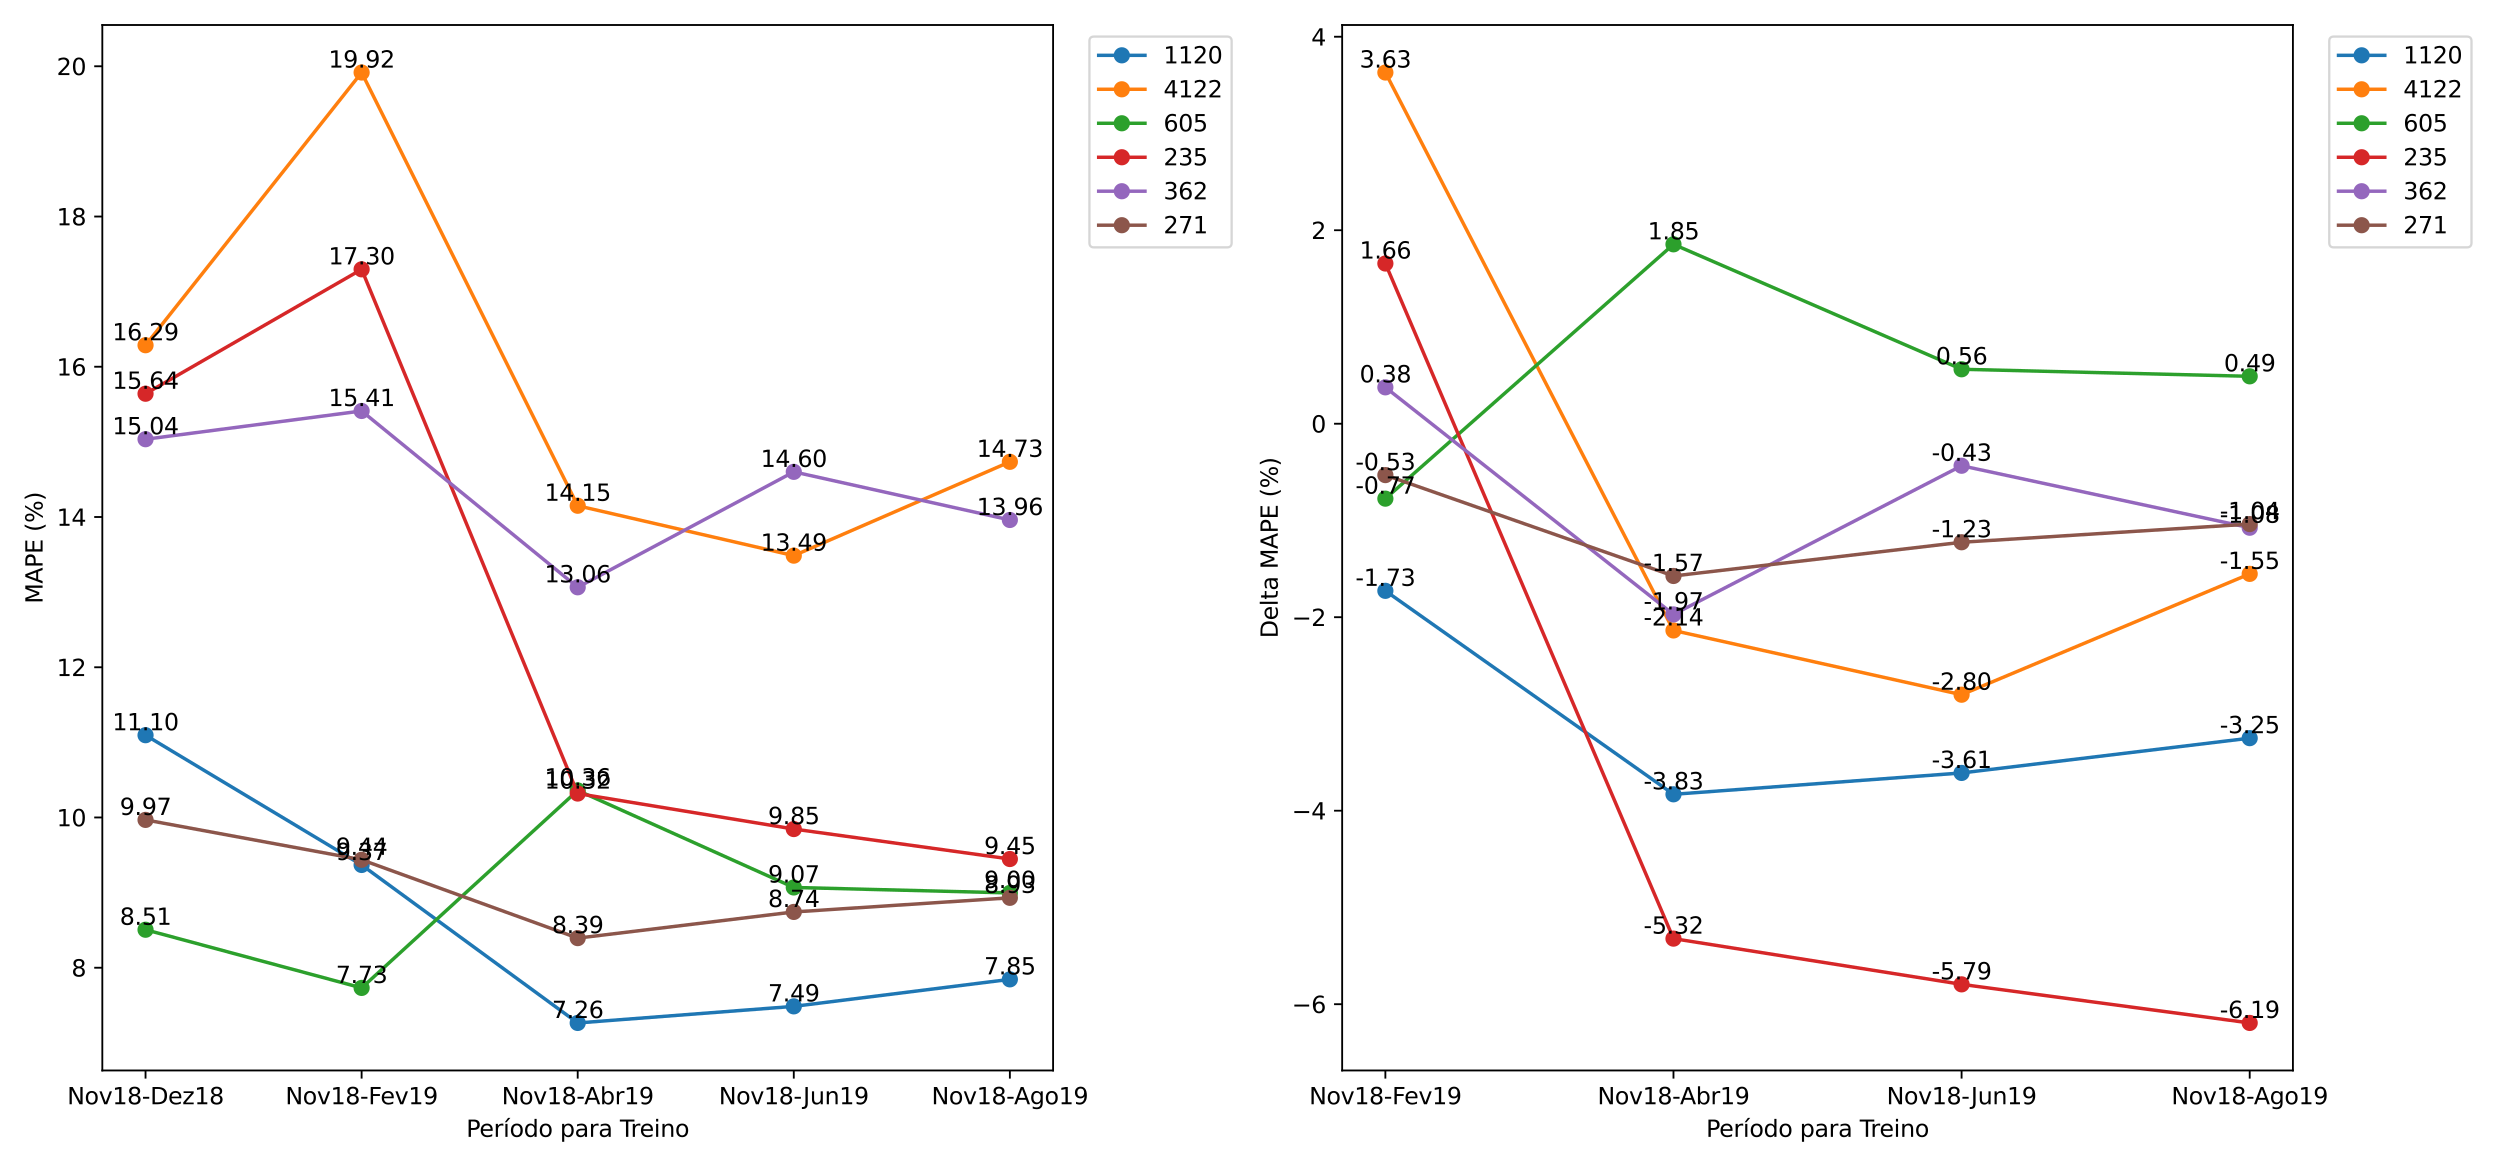 <?xml version="1.0" encoding="utf-8" standalone="no"?>
<!DOCTYPE svg PUBLIC "-//W3C//DTD SVG 1.1//EN"
  "http://www.w3.org/Graphics/SVG/1.1/DTD/svg11.dtd">
<svg xmlns:xlink="http://www.w3.org/1999/xlink" width="1080pt" height="504pt" viewBox="0 0 1080 504" xmlns="http://www.w3.org/2000/svg" version="1.1">
 <defs>
  <style type="text/css">*{stroke-linejoin: round; stroke-linecap: butt}</style>
 </defs>
 <g id="figure_1">
  <g id="patch_1">
   <path d="M 0 504 
L 1080 504 
L 1080 0 
L 0 0 
z
" style="fill: #ffffff"/>
  </g>
  <g id="axes_1">
   <g id="patch_2">
    <path d="M 44.203 462.444 
L 454.932 462.444 
L 454.932 10.8 
L 44.203 10.8 
z
" style="fill: #ffffff"/>
   </g>
   <g id="matplotlib.axis_1">
    <g id="xtick_1">
     <g id="line2d_1">
      <defs>
       <path id="m809a7c39c1" d="M 0 0 
L 0 3.5 
" style="stroke: #000000; stroke-width: 0.8"/>
      </defs>
      <g>
       <use xlink:href="#m809a7c39c1" x="62.873" y="462.444" style="stroke: #000000; stroke-width: 0.8"/>
      </g>
     </g>
     <g id="text_1">
      <!-- Nov18-Dez18 -->
      <g transform="translate(29.034 477.042) scale(0.1 -0.1)">
       <defs>
        <path id="DejaVuSans-4e" d="M 628 4666 
L 1478 4666 
L 3547 763 
L 3547 4666 
L 4159 4666 
L 4159 0 
L 3309 0 
L 1241 3903 
L 1241 0 
L 628 0 
L 628 4666 
z
" transform="scale(0.016)"/>
        <path id="DejaVuSans-6f" d="M 1959 3097 
Q 1497 3097 1228 2736 
Q 959 2375 959 1747 
Q 959 1119 1226 758 
Q 1494 397 1959 397 
Q 2419 397 2687 759 
Q 2956 1122 2956 1747 
Q 2956 2369 2687 2733 
Q 2419 3097 1959 3097 
z
M 1959 3584 
Q 2709 3584 3137 3096 
Q 3566 2609 3566 1747 
Q 3566 888 3137 398 
Q 2709 -91 1959 -91 
Q 1206 -91 779 398 
Q 353 888 353 1747 
Q 353 2609 779 3096 
Q 1206 3584 1959 3584 
z
" transform="scale(0.016)"/>
        <path id="DejaVuSans-76" d="M 191 3500 
L 800 3500 
L 1894 563 
L 2988 3500 
L 3597 3500 
L 2284 0 
L 1503 0 
L 191 3500 
z
" transform="scale(0.016)"/>
        <path id="DejaVuSans-31" d="M 794 531 
L 1825 531 
L 1825 4091 
L 703 3866 
L 703 4441 
L 1819 4666 
L 2450 4666 
L 2450 531 
L 3481 531 
L 3481 0 
L 794 0 
L 794 531 
z
" transform="scale(0.016)"/>
        <path id="DejaVuSans-38" d="M 2034 2216 
Q 1584 2216 1326 1975 
Q 1069 1734 1069 1313 
Q 1069 891 1326 650 
Q 1584 409 2034 409 
Q 2484 409 2743 651 
Q 3003 894 3003 1313 
Q 3003 1734 2745 1975 
Q 2488 2216 2034 2216 
z
M 1403 2484 
Q 997 2584 770 2862 
Q 544 3141 544 3541 
Q 544 4100 942 4425 
Q 1341 4750 2034 4750 
Q 2731 4750 3128 4425 
Q 3525 4100 3525 3541 
Q 3525 3141 3298 2862 
Q 3072 2584 2669 2484 
Q 3125 2378 3379 2068 
Q 3634 1759 3634 1313 
Q 3634 634 3220 271 
Q 2806 -91 2034 -91 
Q 1263 -91 848 271 
Q 434 634 434 1313 
Q 434 1759 690 2068 
Q 947 2378 1403 2484 
z
M 1172 3481 
Q 1172 3119 1398 2916 
Q 1625 2713 2034 2713 
Q 2441 2713 2670 2916 
Q 2900 3119 2900 3481 
Q 2900 3844 2670 4047 
Q 2441 4250 2034 4250 
Q 1625 4250 1398 4047 
Q 1172 3844 1172 3481 
z
" transform="scale(0.016)"/>
        <path id="DejaVuSans-2d" d="M 313 2009 
L 1997 2009 
L 1997 1497 
L 313 1497 
L 313 2009 
z
" transform="scale(0.016)"/>
        <path id="DejaVuSans-44" d="M 1259 4147 
L 1259 519 
L 2022 519 
Q 2988 519 3436 956 
Q 3884 1394 3884 2338 
Q 3884 3275 3436 3711 
Q 2988 4147 2022 4147 
L 1259 4147 
z
M 628 4666 
L 1925 4666 
Q 3281 4666 3915 4102 
Q 4550 3538 4550 2338 
Q 4550 1131 3912 565 
Q 3275 0 1925 0 
L 628 0 
L 628 4666 
z
" transform="scale(0.016)"/>
        <path id="DejaVuSans-65" d="M 3597 1894 
L 3597 1613 
L 953 1613 
Q 991 1019 1311 708 
Q 1631 397 2203 397 
Q 2534 397 2845 478 
Q 3156 559 3463 722 
L 3463 178 
Q 3153 47 2828 -22 
Q 2503 -91 2169 -91 
Q 1331 -91 842 396 
Q 353 884 353 1716 
Q 353 2575 817 3079 
Q 1281 3584 2069 3584 
Q 2775 3584 3186 3129 
Q 3597 2675 3597 1894 
z
M 3022 2063 
Q 3016 2534 2758 2815 
Q 2500 3097 2075 3097 
Q 1594 3097 1305 2825 
Q 1016 2553 972 2059 
L 3022 2063 
z
" transform="scale(0.016)"/>
        <path id="DejaVuSans-7a" d="M 353 3500 
L 3084 3500 
L 3084 2975 
L 922 459 
L 3084 459 
L 3084 0 
L 275 0 
L 275 525 
L 2438 3041 
L 353 3041 
L 353 3500 
z
" transform="scale(0.016)"/>
       </defs>
       <use xlink:href="#DejaVuSans-4e"/>
       <use xlink:href="#DejaVuSans-6f" x="74.805"/>
       <use xlink:href="#DejaVuSans-76" x="135.986"/>
       <use xlink:href="#DejaVuSans-31" x="195.166"/>
       <use xlink:href="#DejaVuSans-38" x="258.789"/>
       <use xlink:href="#DejaVuSans-2d" x="322.412"/>
       <use xlink:href="#DejaVuSans-44" x="358.496"/>
       <use xlink:href="#DejaVuSans-65" x="435.498"/>
       <use xlink:href="#DejaVuSans-7a" x="497.021"/>
       <use xlink:href="#DejaVuSans-31" x="549.512"/>
       <use xlink:href="#DejaVuSans-38" x="613.135"/>
      </g>
     </g>
    </g>
    <g id="xtick_2">
     <g id="line2d_2">
      <g>
       <use xlink:href="#m809a7c39c1" x="156.22" y="462.444" style="stroke: #000000; stroke-width: 0.8"/>
      </g>
     </g>
     <g id="text_2">
      <!-- Nov18-Fev19 -->
      <g transform="translate(123.295 477.042) scale(0.1 -0.1)">
       <defs>
        <path id="DejaVuSans-46" d="M 628 4666 
L 3309 4666 
L 3309 4134 
L 1259 4134 
L 1259 2759 
L 3109 2759 
L 3109 2228 
L 1259 2228 
L 1259 0 
L 628 0 
L 628 4666 
z
" transform="scale(0.016)"/>
        <path id="DejaVuSans-39" d="M 703 97 
L 703 672 
Q 941 559 1184 500 
Q 1428 441 1663 441 
Q 2288 441 2617 861 
Q 2947 1281 2994 2138 
Q 2813 1869 2534 1725 
Q 2256 1581 1919 1581 
Q 1219 1581 811 2004 
Q 403 2428 403 3163 
Q 403 3881 828 4315 
Q 1253 4750 1959 4750 
Q 2769 4750 3195 4129 
Q 3622 3509 3622 2328 
Q 3622 1225 3098 567 
Q 2575 -91 1691 -91 
Q 1453 -91 1209 -44 
Q 966 3 703 97 
z
M 1959 2075 
Q 2384 2075 2632 2365 
Q 2881 2656 2881 3163 
Q 2881 3666 2632 3958 
Q 2384 4250 1959 4250 
Q 1534 4250 1286 3958 
Q 1038 3666 1038 3163 
Q 1038 2656 1286 2365 
Q 1534 2075 1959 2075 
z
" transform="scale(0.016)"/>
       </defs>
       <use xlink:href="#DejaVuSans-4e"/>
       <use xlink:href="#DejaVuSans-6f" x="74.805"/>
       <use xlink:href="#DejaVuSans-76" x="135.986"/>
       <use xlink:href="#DejaVuSans-31" x="195.166"/>
       <use xlink:href="#DejaVuSans-38" x="258.789"/>
       <use xlink:href="#DejaVuSans-2d" x="322.412"/>
       <use xlink:href="#DejaVuSans-46" x="358.496"/>
       <use xlink:href="#DejaVuSans-65" x="410.516"/>
       <use xlink:href="#DejaVuSans-76" x="472.039"/>
       <use xlink:href="#DejaVuSans-31" x="531.219"/>
       <use xlink:href="#DejaVuSans-39" x="594.842"/>
      </g>
     </g>
    </g>
    <g id="xtick_3">
     <g id="line2d_3">
      <g>
       <use xlink:href="#m809a7c39c1" x="249.568" y="462.444" style="stroke: #000000; stroke-width: 0.8"/>
      </g>
     </g>
     <g id="text_3">
      <!-- Nov18-Abr19 -->
      <g transform="translate(216.742 477.042) scale(0.1 -0.1)">
       <defs>
        <path id="DejaVuSans-41" d="M 2188 4044 
L 1331 1722 
L 3047 1722 
L 2188 4044 
z
M 1831 4666 
L 2547 4666 
L 4325 0 
L 3669 0 
L 3244 1197 
L 1141 1197 
L 716 0 
L 50 0 
L 1831 4666 
z
" transform="scale(0.016)"/>
        <path id="DejaVuSans-62" d="M 3116 1747 
Q 3116 2381 2855 2742 
Q 2594 3103 2138 3103 
Q 1681 3103 1420 2742 
Q 1159 2381 1159 1747 
Q 1159 1113 1420 752 
Q 1681 391 2138 391 
Q 2594 391 2855 752 
Q 3116 1113 3116 1747 
z
M 1159 2969 
Q 1341 3281 1617 3432 
Q 1894 3584 2278 3584 
Q 2916 3584 3314 3078 
Q 3713 2572 3713 1747 
Q 3713 922 3314 415 
Q 2916 -91 2278 -91 
Q 1894 -91 1617 61 
Q 1341 213 1159 525 
L 1159 0 
L 581 0 
L 581 4863 
L 1159 4863 
L 1159 2969 
z
" transform="scale(0.016)"/>
        <path id="DejaVuSans-72" d="M 2631 2963 
Q 2534 3019 2420 3045 
Q 2306 3072 2169 3072 
Q 1681 3072 1420 2755 
Q 1159 2438 1159 1844 
L 1159 0 
L 581 0 
L 581 3500 
L 1159 3500 
L 1159 2956 
Q 1341 3275 1631 3429 
Q 1922 3584 2338 3584 
Q 2397 3584 2469 3576 
Q 2541 3569 2628 3553 
L 2631 2963 
z
" transform="scale(0.016)"/>
       </defs>
       <use xlink:href="#DejaVuSans-4e"/>
       <use xlink:href="#DejaVuSans-6f" x="74.805"/>
       <use xlink:href="#DejaVuSans-76" x="135.986"/>
       <use xlink:href="#DejaVuSans-31" x="195.166"/>
       <use xlink:href="#DejaVuSans-38" x="258.789"/>
       <use xlink:href="#DejaVuSans-2d" x="322.412"/>
       <use xlink:href="#DejaVuSans-41" x="356.246"/>
       <use xlink:href="#DejaVuSans-62" x="424.654"/>
       <use xlink:href="#DejaVuSans-72" x="488.131"/>
       <use xlink:href="#DejaVuSans-31" x="529.244"/>
       <use xlink:href="#DejaVuSans-39" x="592.867"/>
      </g>
     </g>
    </g>
    <g id="xtick_4">
     <g id="line2d_4">
      <g>
       <use xlink:href="#m809a7c39c1" x="342.915" y="462.444" style="stroke: #000000; stroke-width: 0.8"/>
      </g>
     </g>
     <g id="text_4">
      <!-- Nov18-Jun19 -->
      <g transform="translate(310.533 477.042) scale(0.1 -0.1)">
       <defs>
        <path id="DejaVuSans-4a" d="M 628 4666 
L 1259 4666 
L 1259 325 
Q 1259 -519 939 -900 
Q 619 -1281 -91 -1281 
L -331 -1281 
L -331 -750 
L -134 -750 
Q 284 -750 456 -515 
Q 628 -281 628 325 
L 628 4666 
z
" transform="scale(0.016)"/>
        <path id="DejaVuSans-75" d="M 544 1381 
L 544 3500 
L 1119 3500 
L 1119 1403 
Q 1119 906 1312 657 
Q 1506 409 1894 409 
Q 2359 409 2629 706 
Q 2900 1003 2900 1516 
L 2900 3500 
L 3475 3500 
L 3475 0 
L 2900 0 
L 2900 538 
Q 2691 219 2414 64 
Q 2138 -91 1772 -91 
Q 1169 -91 856 284 
Q 544 659 544 1381 
z
M 1991 3584 
L 1991 3584 
z
" transform="scale(0.016)"/>
        <path id="DejaVuSans-6e" d="M 3513 2113 
L 3513 0 
L 2938 0 
L 2938 2094 
Q 2938 2591 2744 2837 
Q 2550 3084 2163 3084 
Q 1697 3084 1428 2787 
Q 1159 2491 1159 1978 
L 1159 0 
L 581 0 
L 581 3500 
L 1159 3500 
L 1159 2956 
Q 1366 3272 1645 3428 
Q 1925 3584 2291 3584 
Q 2894 3584 3203 3211 
Q 3513 2838 3513 2113 
z
" transform="scale(0.016)"/>
       </defs>
       <use xlink:href="#DejaVuSans-4e"/>
       <use xlink:href="#DejaVuSans-6f" x="74.805"/>
       <use xlink:href="#DejaVuSans-76" x="135.986"/>
       <use xlink:href="#DejaVuSans-31" x="195.166"/>
       <use xlink:href="#DejaVuSans-38" x="258.789"/>
       <use xlink:href="#DejaVuSans-2d" x="322.412"/>
       <use xlink:href="#DejaVuSans-4a" x="364.121"/>
       <use xlink:href="#DejaVuSans-75" x="393.613"/>
       <use xlink:href="#DejaVuSans-6e" x="456.992"/>
       <use xlink:href="#DejaVuSans-31" x="520.371"/>
       <use xlink:href="#DejaVuSans-39" x="583.994"/>
      </g>
     </g>
    </g>
    <g id="xtick_5">
     <g id="line2d_5">
      <g>
       <use xlink:href="#m809a7c39c1" x="436.262" y="462.444" style="stroke: #000000; stroke-width: 0.8"/>
      </g>
     </g>
     <g id="text_5">
      <!-- Nov18-Ago19 -->
      <g transform="translate(402.433 477.042) scale(0.1 -0.1)">
       <defs>
        <path id="DejaVuSans-67" d="M 2906 1791 
Q 2906 2416 2648 2759 
Q 2391 3103 1925 3103 
Q 1463 3103 1205 2759 
Q 947 2416 947 1791 
Q 947 1169 1205 825 
Q 1463 481 1925 481 
Q 2391 481 2648 825 
Q 2906 1169 2906 1791 
z
M 3481 434 
Q 3481 -459 3084 -895 
Q 2688 -1331 1869 -1331 
Q 1566 -1331 1297 -1286 
Q 1028 -1241 775 -1147 
L 775 -588 
Q 1028 -725 1275 -790 
Q 1522 -856 1778 -856 
Q 2344 -856 2625 -561 
Q 2906 -266 2906 331 
L 2906 616 
Q 2728 306 2450 153 
Q 2172 0 1784 0 
Q 1141 0 747 490 
Q 353 981 353 1791 
Q 353 2603 747 3093 
Q 1141 3584 1784 3584 
Q 2172 3584 2450 3431 
Q 2728 3278 2906 2969 
L 2906 3500 
L 3481 3500 
L 3481 434 
z
" transform="scale(0.016)"/>
       </defs>
       <use xlink:href="#DejaVuSans-4e"/>
       <use xlink:href="#DejaVuSans-6f" x="74.805"/>
       <use xlink:href="#DejaVuSans-76" x="135.986"/>
       <use xlink:href="#DejaVuSans-31" x="195.166"/>
       <use xlink:href="#DejaVuSans-38" x="258.789"/>
       <use xlink:href="#DejaVuSans-2d" x="322.412"/>
       <use xlink:href="#DejaVuSans-41" x="356.246"/>
       <use xlink:href="#DejaVuSans-67" x="424.654"/>
       <use xlink:href="#DejaVuSans-6f" x="488.131"/>
       <use xlink:href="#DejaVuSans-31" x="549.312"/>
       <use xlink:href="#DejaVuSans-39" x="612.936"/>
      </g>
     </g>
    </g>
    <g id="text_6">
     <!-- Período para Treino -->
     <g transform="translate(201.431 491.12) scale(0.1 -0.1)">
      <defs>
       <path id="DejaVuSans-50" d="M 1259 4147 
L 1259 2394 
L 2053 2394 
Q 2494 2394 2734 2622 
Q 2975 2850 2975 3272 
Q 2975 3691 2734 3919 
Q 2494 4147 2053 4147 
L 1259 4147 
z
M 628 4666 
L 2053 4666 
Q 2838 4666 3239 4311 
Q 3641 3956 3641 3272 
Q 3641 2581 3239 2228 
Q 2838 1875 2053 1875 
L 1259 1875 
L 1259 0 
L 628 0 
L 628 4666 
z
" transform="scale(0.016)"/>
       <path id="DejaVuSans-ed" d="M 1322 5119 
L 1944 5119 
L 926 3944 
L 447 3944 
L 1322 5119 
z
M 603 3500 
L 1178 3500 
L 1178 0 
L 603 0 
L 603 3500 
z
M 891 3584 
L 891 3584 
z
" transform="scale(0.016)"/>
       <path id="DejaVuSans-64" d="M 2906 2969 
L 2906 4863 
L 3481 4863 
L 3481 0 
L 2906 0 
L 2906 525 
Q 2725 213 2448 61 
Q 2172 -91 1784 -91 
Q 1150 -91 751 415 
Q 353 922 353 1747 
Q 353 2572 751 3078 
Q 1150 3584 1784 3584 
Q 2172 3584 2448 3432 
Q 2725 3281 2906 2969 
z
M 947 1747 
Q 947 1113 1208 752 
Q 1469 391 1925 391 
Q 2381 391 2643 752 
Q 2906 1113 2906 1747 
Q 2906 2381 2643 2742 
Q 2381 3103 1925 3103 
Q 1469 3103 1208 2742 
Q 947 2381 947 1747 
z
" transform="scale(0.016)"/>
       <path id="DejaVuSans-20" transform="scale(0.016)"/>
       <path id="DejaVuSans-70" d="M 1159 525 
L 1159 -1331 
L 581 -1331 
L 581 3500 
L 1159 3500 
L 1159 2969 
Q 1341 3281 1617 3432 
Q 1894 3584 2278 3584 
Q 2916 3584 3314 3078 
Q 3713 2572 3713 1747 
Q 3713 922 3314 415 
Q 2916 -91 2278 -91 
Q 1894 -91 1617 61 
Q 1341 213 1159 525 
z
M 3116 1747 
Q 3116 2381 2855 2742 
Q 2594 3103 2138 3103 
Q 1681 3103 1420 2742 
Q 1159 2381 1159 1747 
Q 1159 1113 1420 752 
Q 1681 391 2138 391 
Q 2594 391 2855 752 
Q 3116 1113 3116 1747 
z
" transform="scale(0.016)"/>
       <path id="DejaVuSans-61" d="M 2194 1759 
Q 1497 1759 1228 1600 
Q 959 1441 959 1056 
Q 959 750 1161 570 
Q 1363 391 1709 391 
Q 2188 391 2477 730 
Q 2766 1069 2766 1631 
L 2766 1759 
L 2194 1759 
z
M 3341 1997 
L 3341 0 
L 2766 0 
L 2766 531 
Q 2569 213 2275 61 
Q 1981 -91 1556 -91 
Q 1019 -91 701 211 
Q 384 513 384 1019 
Q 384 1609 779 1909 
Q 1175 2209 1959 2209 
L 2766 2209 
L 2766 2266 
Q 2766 2663 2505 2880 
Q 2244 3097 1772 3097 
Q 1472 3097 1187 3025 
Q 903 2953 641 2809 
L 641 3341 
Q 956 3463 1253 3523 
Q 1550 3584 1831 3584 
Q 2591 3584 2966 3190 
Q 3341 2797 3341 1997 
z
" transform="scale(0.016)"/>
       <path id="DejaVuSans-54" d="M -19 4666 
L 3928 4666 
L 3928 4134 
L 2272 4134 
L 2272 0 
L 1638 0 
L 1638 4134 
L -19 4134 
L -19 4666 
z
" transform="scale(0.016)"/>
       <path id="DejaVuSans-69" d="M 603 3500 
L 1178 3500 
L 1178 0 
L 603 0 
L 603 3500 
z
M 603 4863 
L 1178 4863 
L 1178 4134 
L 603 4134 
L 603 4863 
z
" transform="scale(0.016)"/>
      </defs>
      <use xlink:href="#DejaVuSans-50"/>
      <use xlink:href="#DejaVuSans-65" x="56.678"/>
      <use xlink:href="#DejaVuSans-72" x="118.201"/>
      <use xlink:href="#DejaVuSans-ed" x="159.314"/>
      <use xlink:href="#DejaVuSans-6f" x="187.098"/>
      <use xlink:href="#DejaVuSans-64" x="248.279"/>
      <use xlink:href="#DejaVuSans-6f" x="311.756"/>
      <use xlink:href="#DejaVuSans-20" x="372.938"/>
      <use xlink:href="#DejaVuSans-70" x="404.725"/>
      <use xlink:href="#DejaVuSans-61" x="468.201"/>
      <use xlink:href="#DejaVuSans-72" x="529.48"/>
      <use xlink:href="#DejaVuSans-61" x="570.594"/>
      <use xlink:href="#DejaVuSans-20" x="631.873"/>
      <use xlink:href="#DejaVuSans-54" x="663.66"/>
      <use xlink:href="#DejaVuSans-72" x="709.994"/>
      <use xlink:href="#DejaVuSans-65" x="748.857"/>
      <use xlink:href="#DejaVuSans-69" x="810.381"/>
      <use xlink:href="#DejaVuSans-6e" x="838.164"/>
      <use xlink:href="#DejaVuSans-6f" x="901.543"/>
     </g>
    </g>
   </g>
   <g id="matplotlib.axis_2">
    <g id="ytick_1">
     <g id="line2d_6">
      <defs>
       <path id="m7415cf8347" d="M 0 0 
L -3.5 0 
" style="stroke: #000000; stroke-width: 0.8"/>
      </defs>
      <g>
       <use xlink:href="#m7415cf8347" x="44.203" y="418.056" style="stroke: #000000; stroke-width: 0.8"/>
      </g>
     </g>
     <g id="text_7">
      <!-- 8 -->
      <g transform="translate(30.841 421.856) scale(0.1 -0.1)">
       <use xlink:href="#DejaVuSans-38"/>
      </g>
     </g>
    </g>
    <g id="ytick_2">
     <g id="line2d_7">
      <g>
       <use xlink:href="#m7415cf8347" x="44.203" y="353.152" style="stroke: #000000; stroke-width: 0.8"/>
      </g>
     </g>
     <g id="text_8">
      <!-- 10 -->
      <g transform="translate(24.478 356.952) scale(0.1 -0.1)">
       <defs>
        <path id="DejaVuSans-30" d="M 2034 4250 
Q 1547 4250 1301 3770 
Q 1056 3291 1056 2328 
Q 1056 1369 1301 889 
Q 1547 409 2034 409 
Q 2525 409 2770 889 
Q 3016 1369 3016 2328 
Q 3016 3291 2770 3770 
Q 2525 4250 2034 4250 
z
M 2034 4750 
Q 2819 4750 3233 4129 
Q 3647 3509 3647 2328 
Q 3647 1150 3233 529 
Q 2819 -91 2034 -91 
Q 1250 -91 836 529 
Q 422 1150 422 2328 
Q 422 3509 836 4129 
Q 1250 4750 2034 4750 
z
" transform="scale(0.016)"/>
       </defs>
       <use xlink:href="#DejaVuSans-31"/>
       <use xlink:href="#DejaVuSans-30" x="63.623"/>
      </g>
     </g>
    </g>
    <g id="ytick_3">
     <g id="line2d_8">
      <g>
       <use xlink:href="#m7415cf8347" x="44.203" y="288.248" style="stroke: #000000; stroke-width: 0.8"/>
      </g>
     </g>
     <g id="text_9">
      <!-- 12 -->
      <g transform="translate(24.478 292.047) scale(0.1 -0.1)">
       <defs>
        <path id="DejaVuSans-32" d="M 1228 531 
L 3431 531 
L 3431 0 
L 469 0 
L 469 531 
Q 828 903 1448 1529 
Q 2069 2156 2228 2338 
Q 2531 2678 2651 2914 
Q 2772 3150 2772 3378 
Q 2772 3750 2511 3984 
Q 2250 4219 1831 4219 
Q 1534 4219 1204 4116 
Q 875 4013 500 3803 
L 500 4441 
Q 881 4594 1212 4672 
Q 1544 4750 1819 4750 
Q 2544 4750 2975 4387 
Q 3406 4025 3406 3419 
Q 3406 3131 3298 2873 
Q 3191 2616 2906 2266 
Q 2828 2175 2409 1742 
Q 1991 1309 1228 531 
z
" transform="scale(0.016)"/>
       </defs>
       <use xlink:href="#DejaVuSans-31"/>
       <use xlink:href="#DejaVuSans-32" x="63.623"/>
      </g>
     </g>
    </g>
    <g id="ytick_4">
     <g id="line2d_9">
      <g>
       <use xlink:href="#m7415cf8347" x="44.203" y="223.344" style="stroke: #000000; stroke-width: 0.8"/>
      </g>
     </g>
     <g id="text_10">
      <!-- 14 -->
      <g transform="translate(24.478 227.143) scale(0.1 -0.1)">
       <defs>
        <path id="DejaVuSans-34" d="M 2419 4116 
L 825 1625 
L 2419 1625 
L 2419 4116 
z
M 2253 4666 
L 3047 4666 
L 3047 1625 
L 3713 1625 
L 3713 1100 
L 3047 1100 
L 3047 0 
L 2419 0 
L 2419 1100 
L 313 1100 
L 313 1709 
L 2253 4666 
z
" transform="scale(0.016)"/>
       </defs>
       <use xlink:href="#DejaVuSans-31"/>
       <use xlink:href="#DejaVuSans-34" x="63.623"/>
      </g>
     </g>
    </g>
    <g id="ytick_5">
     <g id="line2d_10">
      <g>
       <use xlink:href="#m7415cf8347" x="44.203" y="158.44" style="stroke: #000000; stroke-width: 0.8"/>
      </g>
     </g>
     <g id="text_11">
      <!-- 16 -->
      <g transform="translate(24.478 162.239) scale(0.1 -0.1)">
       <defs>
        <path id="DejaVuSans-36" d="M 2113 2584 
Q 1688 2584 1439 2293 
Q 1191 2003 1191 1497 
Q 1191 994 1439 701 
Q 1688 409 2113 409 
Q 2538 409 2786 701 
Q 3034 994 3034 1497 
Q 3034 2003 2786 2293 
Q 2538 2584 2113 2584 
z
M 3366 4563 
L 3366 3988 
Q 3128 4100 2886 4159 
Q 2644 4219 2406 4219 
Q 1781 4219 1451 3797 
Q 1122 3375 1075 2522 
Q 1259 2794 1537 2939 
Q 1816 3084 2150 3084 
Q 2853 3084 3261 2657 
Q 3669 2231 3669 1497 
Q 3669 778 3244 343 
Q 2819 -91 2113 -91 
Q 1303 -91 875 529 
Q 447 1150 447 2328 
Q 447 3434 972 4092 
Q 1497 4750 2381 4750 
Q 2619 4750 2861 4703 
Q 3103 4656 3366 4563 
z
" transform="scale(0.016)"/>
       </defs>
       <use xlink:href="#DejaVuSans-31"/>
       <use xlink:href="#DejaVuSans-36" x="63.623"/>
      </g>
     </g>
    </g>
    <g id="ytick_6">
     <g id="line2d_11">
      <g>
       <use xlink:href="#m7415cf8347" x="44.203" y="93.536" style="stroke: #000000; stroke-width: 0.8"/>
      </g>
     </g>
     <g id="text_12">
      <!-- 18 -->
      <g transform="translate(24.478 97.335) scale(0.1 -0.1)">
       <use xlink:href="#DejaVuSans-31"/>
       <use xlink:href="#DejaVuSans-38" x="63.623"/>
      </g>
     </g>
    </g>
    <g id="ytick_7">
     <g id="line2d_12">
      <g>
       <use xlink:href="#m7415cf8347" x="44.203" y="28.632" style="stroke: #000000; stroke-width: 0.8"/>
      </g>
     </g>
     <g id="text_13">
      <!-- 20 -->
      <g transform="translate(24.478 32.431) scale(0.1 -0.1)">
       <use xlink:href="#DejaVuSans-32"/>
       <use xlink:href="#DejaVuSans-30" x="63.623"/>
      </g>
     </g>
    </g>
    <g id="text_14">
     <!-- MAPE (%) -->
     <g transform="translate(18.398 260.772) rotate(-90) scale(0.1 -0.1)">
      <defs>
       <path id="DejaVuSans-4d" d="M 628 4666 
L 1569 4666 
L 2759 1491 
L 3956 4666 
L 4897 4666 
L 4897 0 
L 4281 0 
L 4281 4097 
L 3078 897 
L 2444 897 
L 1241 4097 
L 1241 0 
L 628 0 
L 628 4666 
z
" transform="scale(0.016)"/>
       <path id="DejaVuSans-45" d="M 628 4666 
L 3578 4666 
L 3578 4134 
L 1259 4134 
L 1259 2753 
L 3481 2753 
L 3481 2222 
L 1259 2222 
L 1259 531 
L 3634 531 
L 3634 0 
L 628 0 
L 628 4666 
z
" transform="scale(0.016)"/>
       <path id="DejaVuSans-28" d="M 1984 4856 
Q 1566 4138 1362 3434 
Q 1159 2731 1159 2009 
Q 1159 1288 1364 580 
Q 1569 -128 1984 -844 
L 1484 -844 
Q 1016 -109 783 600 
Q 550 1309 550 2009 
Q 550 2706 781 3412 
Q 1013 4119 1484 4856 
L 1984 4856 
z
" transform="scale(0.016)"/>
       <path id="DejaVuSans-25" d="M 4653 2053 
Q 4381 2053 4226 1822 
Q 4072 1591 4072 1178 
Q 4072 772 4226 539 
Q 4381 306 4653 306 
Q 4919 306 5073 539 
Q 5228 772 5228 1178 
Q 5228 1588 5073 1820 
Q 4919 2053 4653 2053 
z
M 4653 2450 
Q 5147 2450 5437 2106 
Q 5728 1763 5728 1178 
Q 5728 594 5436 251 
Q 5144 -91 4653 -91 
Q 4153 -91 3862 251 
Q 3572 594 3572 1178 
Q 3572 1766 3864 2108 
Q 4156 2450 4653 2450 
z
M 1428 4353 
Q 1159 4353 1004 4120 
Q 850 3888 850 3481 
Q 850 3069 1003 2837 
Q 1156 2606 1428 2606 
Q 1700 2606 1854 2837 
Q 2009 3069 2009 3481 
Q 2009 3884 1853 4118 
Q 1697 4353 1428 4353 
z
M 4250 4750 
L 4750 4750 
L 1831 -91 
L 1331 -91 
L 4250 4750 
z
M 1428 4750 
Q 1922 4750 2215 4408 
Q 2509 4066 2509 3481 
Q 2509 2891 2217 2550 
Q 1925 2209 1428 2209 
Q 931 2209 642 2551 
Q 353 2894 353 3481 
Q 353 4063 643 4406 
Q 934 4750 1428 4750 
z
" transform="scale(0.016)"/>
       <path id="DejaVuSans-29" d="M 513 4856 
L 1013 4856 
Q 1481 4119 1714 3412 
Q 1947 2706 1947 2009 
Q 1947 1309 1714 600 
Q 1481 -109 1013 -844 
L 513 -844 
Q 928 -128 1133 580 
Q 1338 1288 1338 2009 
Q 1338 2731 1133 3434 
Q 928 4138 513 4856 
z
" transform="scale(0.016)"/>
      </defs>
      <use xlink:href="#DejaVuSans-4d"/>
      <use xlink:href="#DejaVuSans-41" x="86.279"/>
      <use xlink:href="#DejaVuSans-50" x="154.688"/>
      <use xlink:href="#DejaVuSans-45" x="214.99"/>
      <use xlink:href="#DejaVuSans-20" x="278.174"/>
      <use xlink:href="#DejaVuSans-28" x="309.961"/>
      <use xlink:href="#DejaVuSans-25" x="348.975"/>
      <use xlink:href="#DejaVuSans-29" x="443.994"/>
     </g>
    </g>
   </g>
   <g id="line2d_13">
    <path d="M 62.873 317.607 
L 156.22 373.663 
L 249.568 441.914 
L 342.915 434.747 
L 436.262 423.079 
" clip-path="url(#p217774f963)" style="fill: none; stroke: #1f77b4; stroke-width: 1.5; stroke-linecap: square"/>
    <defs>
     <path id="m8fdd072e5c" d="M 0 3 
C 0.796 3 1.559 2.684 2.121 2.121 
C 2.684 1.559 3 0.796 3 0 
C 3 -0.796 2.684 -1.559 2.121 -2.121 
C 1.559 -2.684 0.796 -3 0 -3 
C -0.796 -3 -1.559 -2.684 -2.121 -2.121 
C -2.684 -1.559 -3 -0.796 -3 0 
C -3 0.796 -2.684 1.559 -2.121 2.121 
C -1.559 2.684 -0.796 3 0 3 
z
" style="stroke: #1f77b4"/>
    </defs>
    <g clip-path="url(#p217774f963)">
     <use xlink:href="#m8fdd072e5c" x="62.873" y="317.607" style="fill: #1f77b4; stroke: #1f77b4"/>
     <use xlink:href="#m8fdd072e5c" x="156.22" y="373.663" style="fill: #1f77b4; stroke: #1f77b4"/>
     <use xlink:href="#m8fdd072e5c" x="249.568" y="441.914" style="fill: #1f77b4; stroke: #1f77b4"/>
     <use xlink:href="#m8fdd072e5c" x="342.915" y="434.747" style="fill: #1f77b4; stroke: #1f77b4"/>
     <use xlink:href="#m8fdd072e5c" x="436.262" y="423.079" style="fill: #1f77b4; stroke: #1f77b4"/>
    </g>
   </g>
   <g id="line2d_14">
    <path d="M 62.873 149.135 
L 156.22 31.329 
L 249.568 218.483 
L 342.915 240.039 
L 436.262 199.505 
" clip-path="url(#p217774f963)" style="fill: none; stroke: #ff7f0e; stroke-width: 1.5; stroke-linecap: square"/>
    <defs>
     <path id="m3c0f902851" d="M 0 3 
C 0.796 3 1.559 2.684 2.121 2.121 
C 2.684 1.559 3 0.796 3 0 
C 3 -0.796 2.684 -1.559 2.121 -2.121 
C 1.559 -2.684 0.796 -3 0 -3 
C -0.796 -3 -1.559 -2.684 -2.121 -2.121 
C -2.684 -1.559 -3 -0.796 -3 0 
C -3 0.796 -2.684 1.559 -2.121 2.121 
C -1.559 2.684 -0.796 3 0 3 
z
" style="stroke: #ff7f0e"/>
    </defs>
    <g clip-path="url(#p217774f963)">
     <use xlink:href="#m3c0f902851" x="62.873" y="149.135" style="fill: #ff7f0e; stroke: #ff7f0e"/>
     <use xlink:href="#m3c0f902851" x="156.22" y="31.329" style="fill: #ff7f0e; stroke: #ff7f0e"/>
     <use xlink:href="#m3c0f902851" x="249.568" y="218.483" style="fill: #ff7f0e; stroke: #ff7f0e"/>
     <use xlink:href="#m3c0f902851" x="342.915" y="240.039" style="fill: #ff7f0e; stroke: #ff7f0e"/>
     <use xlink:href="#m3c0f902851" x="436.262" y="199.505" style="fill: #ff7f0e; stroke: #ff7f0e"/>
    </g>
   </g>
   <g id="line2d_15">
    <path d="M 62.873 401.646 
L 156.22 426.781 
L 249.568 341.468 
L 342.915 383.385 
L 436.262 385.747 
" clip-path="url(#p217774f963)" style="fill: none; stroke: #2ca02c; stroke-width: 1.5; stroke-linecap: square"/>
    <defs>
     <path id="m3a7dbbac0f" d="M 0 3 
C 0.796 3 1.559 2.684 2.121 2.121 
C 2.684 1.559 3 0.796 3 0 
C 3 -0.796 2.684 -1.559 2.121 -2.121 
C 1.559 -2.684 0.796 -3 0 -3 
C -0.796 -3 -1.559 -2.684 -2.121 -2.121 
C -2.684 -1.559 -3 -0.796 -3 0 
C -3 0.796 -2.684 1.559 -2.121 2.121 
C -1.559 2.684 -0.796 3 0 3 
z
" style="stroke: #2ca02c"/>
    </defs>
    <g clip-path="url(#p217774f963)">
     <use xlink:href="#m3a7dbbac0f" x="62.873" y="401.646" style="fill: #2ca02c; stroke: #2ca02c"/>
     <use xlink:href="#m3a7dbbac0f" x="156.22" y="426.781" style="fill: #2ca02c; stroke: #2ca02c"/>
     <use xlink:href="#m3a7dbbac0f" x="249.568" y="341.468" style="fill: #2ca02c; stroke: #2ca02c"/>
     <use xlink:href="#m3a7dbbac0f" x="342.915" y="383.385" style="fill: #2ca02c; stroke: #2ca02c"/>
     <use xlink:href="#m3a7dbbac0f" x="436.262" y="385.747" style="fill: #2ca02c; stroke: #2ca02c"/>
    </g>
   </g>
   <g id="line2d_16">
    <path d="M 62.873 170.092 
L 156.22 116.351 
L 249.568 342.81 
L 342.915 358.15 
L 436.262 371.096 
" clip-path="url(#p217774f963)" style="fill: none; stroke: #d62728; stroke-width: 1.5; stroke-linecap: square"/>
    <defs>
     <path id="m914c8618ad" d="M 0 3 
C 0.796 3 1.559 2.684 2.121 2.121 
C 2.684 1.559 3 0.796 3 0 
C 3 -0.796 2.684 -1.559 2.121 -2.121 
C 1.559 -2.684 0.796 -3 0 -3 
C -0.796 -3 -1.559 -2.684 -2.121 -2.121 
C -2.684 -1.559 -3 -0.796 -3 0 
C -3 0.796 -2.684 1.559 -2.121 2.121 
C -1.559 2.684 -0.796 3 0 3 
z
" style="stroke: #d62728"/>
    </defs>
    <g clip-path="url(#p217774f963)">
     <use xlink:href="#m914c8618ad" x="62.873" y="170.092" style="fill: #d62728; stroke: #d62728"/>
     <use xlink:href="#m914c8618ad" x="156.22" y="116.351" style="fill: #d62728; stroke: #d62728"/>
     <use xlink:href="#m914c8618ad" x="249.568" y="342.81" style="fill: #d62728; stroke: #d62728"/>
     <use xlink:href="#m914c8618ad" x="342.915" y="358.15" style="fill: #d62728; stroke: #d62728"/>
     <use xlink:href="#m914c8618ad" x="436.262" y="371.096" style="fill: #d62728; stroke: #d62728"/>
    </g>
   </g>
   <g id="line2d_17">
    <path d="M 62.873 189.741 
L 156.22 177.537 
L 249.568 253.707 
L 342.915 203.838 
L 436.262 224.631 
" clip-path="url(#p217774f963)" style="fill: none; stroke: #9467bd; stroke-width: 1.5; stroke-linecap: square"/>
    <defs>
     <path id="m221aefdbd2" d="M 0 3 
C 0.796 3 1.559 2.684 2.121 2.121 
C 2.684 1.559 3 0.796 3 0 
C 3 -0.796 2.684 -1.559 2.121 -2.121 
C 1.559 -2.684 0.796 -3 0 -3 
C -0.796 -3 -1.559 -2.684 -2.121 -2.121 
C -2.684 -1.559 -3 -0.796 -3 0 
C -3 0.796 -2.684 1.559 -2.121 2.121 
C -1.559 2.684 -0.796 3 0 3 
z
" style="stroke: #9467bd"/>
    </defs>
    <g clip-path="url(#p217774f963)">
     <use xlink:href="#m221aefdbd2" x="62.873" y="189.741" style="fill: #9467bd; stroke: #9467bd"/>
     <use xlink:href="#m221aefdbd2" x="156.22" y="177.537" style="fill: #9467bd; stroke: #9467bd"/>
     <use xlink:href="#m221aefdbd2" x="249.568" y="253.707" style="fill: #9467bd; stroke: #9467bd"/>
     <use xlink:href="#m221aefdbd2" x="342.915" y="203.838" style="fill: #9467bd; stroke: #9467bd"/>
     <use xlink:href="#m221aefdbd2" x="436.262" y="224.631" style="fill: #9467bd; stroke: #9467bd"/>
    </g>
   </g>
   <g id="line2d_18">
    <path d="M 62.873 354.195 
L 156.22 371.43 
L 249.568 405.265 
L 342.915 393.955 
L 436.262 387.858 
" clip-path="url(#p217774f963)" style="fill: none; stroke: #8c564b; stroke-width: 1.5; stroke-linecap: square"/>
    <defs>
     <path id="mb3c90f2104" d="M 0 3 
C 0.796 3 1.559 2.684 2.121 2.121 
C 2.684 1.559 3 0.796 3 0 
C 3 -0.796 2.684 -1.559 2.121 -2.121 
C 1.559 -2.684 0.796 -3 0 -3 
C -0.796 -3 -1.559 -2.684 -2.121 -2.121 
C -2.684 -1.559 -3 -0.796 -3 0 
C -3 0.796 -2.684 1.559 -2.121 2.121 
C -1.559 2.684 -0.796 3 0 3 
z
" style="stroke: #8c564b"/>
    </defs>
    <g clip-path="url(#p217774f963)">
     <use xlink:href="#mb3c90f2104" x="62.873" y="354.195" style="fill: #8c564b; stroke: #8c564b"/>
     <use xlink:href="#mb3c90f2104" x="156.22" y="371.43" style="fill: #8c564b; stroke: #8c564b"/>
     <use xlink:href="#mb3c90f2104" x="249.568" y="405.265" style="fill: #8c564b; stroke: #8c564b"/>
     <use xlink:href="#mb3c90f2104" x="342.915" y="393.955" style="fill: #8c564b; stroke: #8c564b"/>
     <use xlink:href="#mb3c90f2104" x="436.262" y="387.858" style="fill: #8c564b; stroke: #8c564b"/>
    </g>
   </g>
   <g id="patch_3">
    <path d="M 44.203 462.444 
L 44.203 10.8 
" style="fill: none; stroke: #000000; stroke-width: 0.8; stroke-linejoin: miter; stroke-linecap: square"/>
   </g>
   <g id="patch_4">
    <path d="M 454.932 462.444 
L 454.932 10.8 
" style="fill: none; stroke: #000000; stroke-width: 0.8; stroke-linejoin: miter; stroke-linecap: square"/>
   </g>
   <g id="patch_5">
    <path d="M 44.203 462.444 
L 454.932 462.444 
" style="fill: none; stroke: #000000; stroke-width: 0.8; stroke-linejoin: miter; stroke-linecap: square"/>
   </g>
   <g id="patch_6">
    <path d="M 44.203 10.8 
L 454.932 10.8 
" style="fill: none; stroke: #000000; stroke-width: 0.8; stroke-linejoin: miter; stroke-linecap: square"/>
   </g>
   <g id="text_15">
    <!-- 11.10 -->
    <g transform="translate(48.559 315.478) scale(0.1 -0.1)">
     <defs>
      <path id="DejaVuSans-2e" d="M 684 794 
L 1344 794 
L 1344 0 
L 684 0 
L 684 794 
z
" transform="scale(0.016)"/>
     </defs>
     <use xlink:href="#DejaVuSans-31"/>
     <use xlink:href="#DejaVuSans-31" x="63.623"/>
     <use xlink:href="#DejaVuSans-2e" x="127.246"/>
     <use xlink:href="#DejaVuSans-31" x="159.033"/>
     <use xlink:href="#DejaVuSans-30" x="222.656"/>
    </g>
   </g>
   <g id="text_16">
    <!-- 9.37 -->
    <g transform="translate(145.087 371.534) scale(0.1 -0.1)">
     <defs>
      <path id="DejaVuSans-33" d="M 2597 2516 
Q 3050 2419 3304 2112 
Q 3559 1806 3559 1356 
Q 3559 666 3084 287 
Q 2609 -91 1734 -91 
Q 1441 -91 1130 -33 
Q 819 25 488 141 
L 488 750 
Q 750 597 1062 519 
Q 1375 441 1716 441 
Q 2309 441 2620 675 
Q 2931 909 2931 1356 
Q 2931 1769 2642 2001 
Q 2353 2234 1838 2234 
L 1294 2234 
L 1294 2753 
L 1863 2753 
Q 2328 2753 2575 2939 
Q 2822 3125 2822 3475 
Q 2822 3834 2567 4026 
Q 2313 4219 1838 4219 
Q 1578 4219 1281 4162 
Q 984 4106 628 3988 
L 628 4550 
Q 988 4650 1302 4700 
Q 1616 4750 1894 4750 
Q 2613 4750 3031 4423 
Q 3450 4097 3450 3541 
Q 3450 3153 3228 2886 
Q 3006 2619 2597 2516 
z
" transform="scale(0.016)"/>
      <path id="DejaVuSans-37" d="M 525 4666 
L 3525 4666 
L 3525 4397 
L 1831 0 
L 1172 0 
L 2766 4134 
L 525 4134 
L 525 4666 
z
" transform="scale(0.016)"/>
     </defs>
     <use xlink:href="#DejaVuSans-39"/>
     <use xlink:href="#DejaVuSans-2e" x="63.623"/>
     <use xlink:href="#DejaVuSans-33" x="95.41"/>
     <use xlink:href="#DejaVuSans-37" x="159.033"/>
    </g>
   </g>
   <g id="text_17">
    <!-- 7.26 -->
    <g transform="translate(238.435 439.786) scale(0.1 -0.1)">
     <use xlink:href="#DejaVuSans-37"/>
     <use xlink:href="#DejaVuSans-2e" x="63.623"/>
     <use xlink:href="#DejaVuSans-32" x="95.41"/>
     <use xlink:href="#DejaVuSans-36" x="159.033"/>
    </g>
   </g>
   <g id="text_18">
    <!-- 7.49 -->
    <g transform="translate(331.782 432.619) scale(0.1 -0.1)">
     <use xlink:href="#DejaVuSans-37"/>
     <use xlink:href="#DejaVuSans-2e" x="63.623"/>
     <use xlink:href="#DejaVuSans-34" x="95.41"/>
     <use xlink:href="#DejaVuSans-39" x="159.033"/>
    </g>
   </g>
   <g id="text_19">
    <!-- 7.85 -->
    <g transform="translate(425.13 420.95) scale(0.1 -0.1)">
     <defs>
      <path id="DejaVuSans-35" d="M 691 4666 
L 3169 4666 
L 3169 4134 
L 1269 4134 
L 1269 2991 
Q 1406 3038 1543 3061 
Q 1681 3084 1819 3084 
Q 2600 3084 3056 2656 
Q 3513 2228 3513 1497 
Q 3513 744 3044 326 
Q 2575 -91 1722 -91 
Q 1428 -91 1123 -41 
Q 819 9 494 109 
L 494 744 
Q 775 591 1075 516 
Q 1375 441 1709 441 
Q 2250 441 2565 725 
Q 2881 1009 2881 1497 
Q 2881 1984 2565 2268 
Q 2250 2553 1709 2553 
Q 1456 2553 1204 2497 
Q 953 2441 691 2322 
L 691 4666 
z
" transform="scale(0.016)"/>
     </defs>
     <use xlink:href="#DejaVuSans-37"/>
     <use xlink:href="#DejaVuSans-2e" x="63.623"/>
     <use xlink:href="#DejaVuSans-38" x="95.41"/>
     <use xlink:href="#DejaVuSans-35" x="159.033"/>
    </g>
   </g>
   <g id="text_20">
    <!-- 16.29 -->
    <g transform="translate(48.559 147.007) scale(0.1 -0.1)">
     <use xlink:href="#DejaVuSans-31"/>
     <use xlink:href="#DejaVuSans-36" x="63.623"/>
     <use xlink:href="#DejaVuSans-2e" x="127.246"/>
     <use xlink:href="#DejaVuSans-32" x="159.033"/>
     <use xlink:href="#DejaVuSans-39" x="222.656"/>
    </g>
   </g>
   <g id="text_21">
    <!-- 19.92 -->
    <g transform="translate(141.906 29.201) scale(0.1 -0.1)">
     <use xlink:href="#DejaVuSans-31"/>
     <use xlink:href="#DejaVuSans-39" x="63.623"/>
     <use xlink:href="#DejaVuSans-2e" x="127.246"/>
     <use xlink:href="#DejaVuSans-39" x="159.033"/>
     <use xlink:href="#DejaVuSans-32" x="222.656"/>
    </g>
   </g>
   <g id="text_22">
    <!-- 14.15 -->
    <g transform="translate(235.253 216.355) scale(0.1 -0.1)">
     <use xlink:href="#DejaVuSans-31"/>
     <use xlink:href="#DejaVuSans-34" x="63.623"/>
     <use xlink:href="#DejaVuSans-2e" x="127.246"/>
     <use xlink:href="#DejaVuSans-31" x="159.033"/>
     <use xlink:href="#DejaVuSans-35" x="222.656"/>
    </g>
   </g>
   <g id="text_23">
    <!-- 13.49 -->
    <g transform="translate(328.601 237.911) scale(0.1 -0.1)">
     <use xlink:href="#DejaVuSans-31"/>
     <use xlink:href="#DejaVuSans-33" x="63.623"/>
     <use xlink:href="#DejaVuSans-2e" x="127.246"/>
     <use xlink:href="#DejaVuSans-34" x="159.033"/>
     <use xlink:href="#DejaVuSans-39" x="222.656"/>
    </g>
   </g>
   <g id="text_24">
    <!-- 14.73 -->
    <g transform="translate(421.948 197.377) scale(0.1 -0.1)">
     <use xlink:href="#DejaVuSans-31"/>
     <use xlink:href="#DejaVuSans-34" x="63.623"/>
     <use xlink:href="#DejaVuSans-2e" x="127.246"/>
     <use xlink:href="#DejaVuSans-37" x="159.033"/>
     <use xlink:href="#DejaVuSans-33" x="222.656"/>
    </g>
   </g>
   <g id="text_25">
    <!-- 8.51 -->
    <g transform="translate(51.74 399.518) scale(0.1 -0.1)">
     <use xlink:href="#DejaVuSans-38"/>
     <use xlink:href="#DejaVuSans-2e" x="63.623"/>
     <use xlink:href="#DejaVuSans-35" x="95.41"/>
     <use xlink:href="#DejaVuSans-31" x="159.033"/>
    </g>
   </g>
   <g id="text_26">
    <!-- 7.73 -->
    <g transform="translate(145.087 424.652) scale(0.1 -0.1)">
     <use xlink:href="#DejaVuSans-37"/>
     <use xlink:href="#DejaVuSans-2e" x="63.623"/>
     <use xlink:href="#DejaVuSans-37" x="95.41"/>
     <use xlink:href="#DejaVuSans-33" x="159.033"/>
    </g>
   </g>
   <g id="text_27">
    <!-- 10.36 -->
    <g transform="translate(235.253 339.34) scale(0.1 -0.1)">
     <use xlink:href="#DejaVuSans-31"/>
     <use xlink:href="#DejaVuSans-30" x="63.623"/>
     <use xlink:href="#DejaVuSans-2e" x="127.246"/>
     <use xlink:href="#DejaVuSans-33" x="159.033"/>
     <use xlink:href="#DejaVuSans-36" x="222.656"/>
    </g>
   </g>
   <g id="text_28">
    <!-- 9.07 -->
    <g transform="translate(331.782 381.257) scale(0.1 -0.1)">
     <use xlink:href="#DejaVuSans-39"/>
     <use xlink:href="#DejaVuSans-2e" x="63.623"/>
     <use xlink:href="#DejaVuSans-30" x="95.41"/>
     <use xlink:href="#DejaVuSans-37" x="159.033"/>
    </g>
   </g>
   <g id="text_29">
    <!-- 9.00 -->
    <g transform="translate(425.13 383.619) scale(0.1 -0.1)">
     <use xlink:href="#DejaVuSans-39"/>
     <use xlink:href="#DejaVuSans-2e" x="63.623"/>
     <use xlink:href="#DejaVuSans-30" x="95.41"/>
     <use xlink:href="#DejaVuSans-30" x="159.033"/>
    </g>
   </g>
   <g id="text_30">
    <!-- 15.64 -->
    <g transform="translate(48.559 167.964) scale(0.1 -0.1)">
     <use xlink:href="#DejaVuSans-31"/>
     <use xlink:href="#DejaVuSans-35" x="63.623"/>
     <use xlink:href="#DejaVuSans-2e" x="127.246"/>
     <use xlink:href="#DejaVuSans-36" x="159.033"/>
     <use xlink:href="#DejaVuSans-34" x="222.656"/>
    </g>
   </g>
   <g id="text_31">
    <!-- 17.30 -->
    <g transform="translate(141.906 114.222) scale(0.1 -0.1)">
     <use xlink:href="#DejaVuSans-31"/>
     <use xlink:href="#DejaVuSans-37" x="63.623"/>
     <use xlink:href="#DejaVuSans-2e" x="127.246"/>
     <use xlink:href="#DejaVuSans-33" x="159.033"/>
     <use xlink:href="#DejaVuSans-30" x="222.656"/>
    </g>
   </g>
   <g id="text_32">
    <!-- 10.32 -->
    <g transform="translate(235.253 340.682) scale(0.1 -0.1)">
     <use xlink:href="#DejaVuSans-31"/>
     <use xlink:href="#DejaVuSans-30" x="63.623"/>
     <use xlink:href="#DejaVuSans-2e" x="127.246"/>
     <use xlink:href="#DejaVuSans-33" x="159.033"/>
     <use xlink:href="#DejaVuSans-32" x="222.656"/>
    </g>
   </g>
   <g id="text_33">
    <!-- 9.85 -->
    <g transform="translate(331.782 356.021) scale(0.1 -0.1)">
     <use xlink:href="#DejaVuSans-39"/>
     <use xlink:href="#DejaVuSans-2e" x="63.623"/>
     <use xlink:href="#DejaVuSans-38" x="95.41"/>
     <use xlink:href="#DejaVuSans-35" x="159.033"/>
    </g>
   </g>
   <g id="text_34">
    <!-- 9.45 -->
    <g transform="translate(425.13 368.968) scale(0.1 -0.1)">
     <use xlink:href="#DejaVuSans-39"/>
     <use xlink:href="#DejaVuSans-2e" x="63.623"/>
     <use xlink:href="#DejaVuSans-34" x="95.41"/>
     <use xlink:href="#DejaVuSans-35" x="159.033"/>
    </g>
   </g>
   <g id="text_35">
    <!-- 15.04 -->
    <g transform="translate(48.559 187.613) scale(0.1 -0.1)">
     <use xlink:href="#DejaVuSans-31"/>
     <use xlink:href="#DejaVuSans-35" x="63.623"/>
     <use xlink:href="#DejaVuSans-2e" x="127.246"/>
     <use xlink:href="#DejaVuSans-30" x="159.033"/>
     <use xlink:href="#DejaVuSans-34" x="222.656"/>
    </g>
   </g>
   <g id="text_36">
    <!-- 15.41 -->
    <g transform="translate(141.906 175.409) scale(0.1 -0.1)">
     <use xlink:href="#DejaVuSans-31"/>
     <use xlink:href="#DejaVuSans-35" x="63.623"/>
     <use xlink:href="#DejaVuSans-2e" x="127.246"/>
     <use xlink:href="#DejaVuSans-34" x="159.033"/>
     <use xlink:href="#DejaVuSans-31" x="222.656"/>
    </g>
   </g>
   <g id="text_37">
    <!-- 13.06 -->
    <g transform="translate(235.253 251.579) scale(0.1 -0.1)">
     <use xlink:href="#DejaVuSans-31"/>
     <use xlink:href="#DejaVuSans-33" x="63.623"/>
     <use xlink:href="#DejaVuSans-2e" x="127.246"/>
     <use xlink:href="#DejaVuSans-30" x="159.033"/>
     <use xlink:href="#DejaVuSans-36" x="222.656"/>
    </g>
   </g>
   <g id="text_38">
    <!-- 14.60 -->
    <g transform="translate(328.601 201.71) scale(0.1 -0.1)">
     <use xlink:href="#DejaVuSans-31"/>
     <use xlink:href="#DejaVuSans-34" x="63.623"/>
     <use xlink:href="#DejaVuSans-2e" x="127.246"/>
     <use xlink:href="#DejaVuSans-36" x="159.033"/>
     <use xlink:href="#DejaVuSans-30" x="222.656"/>
    </g>
   </g>
   <g id="text_39">
    <!-- 13.96 -->
    <g transform="translate(421.948 222.502) scale(0.1 -0.1)">
     <use xlink:href="#DejaVuSans-31"/>
     <use xlink:href="#DejaVuSans-33" x="63.623"/>
     <use xlink:href="#DejaVuSans-2e" x="127.246"/>
     <use xlink:href="#DejaVuSans-39" x="159.033"/>
     <use xlink:href="#DejaVuSans-36" x="222.656"/>
    </g>
   </g>
   <g id="text_40">
    <!-- 9.97 -->
    <g transform="translate(51.74 352.066) scale(0.1 -0.1)">
     <use xlink:href="#DejaVuSans-39"/>
     <use xlink:href="#DejaVuSans-2e" x="63.623"/>
     <use xlink:href="#DejaVuSans-39" x="95.41"/>
     <use xlink:href="#DejaVuSans-37" x="159.033"/>
    </g>
   </g>
   <g id="text_41">
    <!-- 9.44 -->
    <g transform="translate(145.087 369.302) scale(0.1 -0.1)">
     <use xlink:href="#DejaVuSans-39"/>
     <use xlink:href="#DejaVuSans-2e" x="63.623"/>
     <use xlink:href="#DejaVuSans-34" x="95.41"/>
     <use xlink:href="#DejaVuSans-34" x="159.033"/>
    </g>
   </g>
   <g id="text_42">
    <!-- 8.39 -->
    <g transform="translate(238.435 403.137) scale(0.1 -0.1)">
     <use xlink:href="#DejaVuSans-38"/>
     <use xlink:href="#DejaVuSans-2e" x="63.623"/>
     <use xlink:href="#DejaVuSans-33" x="95.41"/>
     <use xlink:href="#DejaVuSans-39" x="159.033"/>
    </g>
   </g>
   <g id="text_43">
    <!-- 8.74 -->
    <g transform="translate(331.782 391.827) scale(0.1 -0.1)">
     <use xlink:href="#DejaVuSans-38"/>
     <use xlink:href="#DejaVuSans-2e" x="63.623"/>
     <use xlink:href="#DejaVuSans-37" x="95.41"/>
     <use xlink:href="#DejaVuSans-34" x="159.033"/>
    </g>
   </g>
   <g id="text_44">
    <!-- 8.93 -->
    <g transform="translate(425.13 385.729) scale(0.1 -0.1)">
     <use xlink:href="#DejaVuSans-38"/>
     <use xlink:href="#DejaVuSans-2e" x="63.623"/>
     <use xlink:href="#DejaVuSans-39" x="95.41"/>
     <use xlink:href="#DejaVuSans-33" x="159.033"/>
    </g>
   </g>
   <g id="legend_1">
    <g id="patch_7">
     <path d="M 472.628 106.869 
L 530.078 106.869 
Q 532.078 106.869 532.078 104.869 
L 532.078 17.8 
Q 532.078 15.8 530.078 15.8 
L 472.628 15.8 
Q 470.628 15.8 470.628 17.8 
L 470.628 104.869 
Q 470.628 106.869 472.628 106.869 
z
" style="fill: #ffffff; opacity: 0.8; stroke: #cccccc; stroke-linejoin: miter"/>
    </g>
    <g id="line2d_19">
     <path d="M 474.628 23.898 
L 484.628 23.898 
L 494.628 23.898 
" style="fill: none; stroke: #1f77b4; stroke-width: 1.5; stroke-linecap: square"/>
     <g>
      <use xlink:href="#m8fdd072e5c" x="484.628" y="23.898" style="fill: #1f77b4; stroke: #1f77b4"/>
     </g>
    </g>
    <g id="text_45">
     <!-- 1120 -->
     <g transform="translate(502.628 27.398) scale(0.1 -0.1)">
      <use xlink:href="#DejaVuSans-31"/>
      <use xlink:href="#DejaVuSans-31" x="63.623"/>
      <use xlink:href="#DejaVuSans-32" x="127.246"/>
      <use xlink:href="#DejaVuSans-30" x="190.869"/>
     </g>
    </g>
    <g id="line2d_20">
     <path d="M 474.628 38.577 
L 484.628 38.577 
L 494.628 38.577 
" style="fill: none; stroke: #ff7f0e; stroke-width: 1.5; stroke-linecap: square"/>
     <g>
      <use xlink:href="#m3c0f902851" x="484.628" y="38.577" style="fill: #ff7f0e; stroke: #ff7f0e"/>
     </g>
    </g>
    <g id="text_46">
     <!-- 4122 -->
     <g transform="translate(502.628 42.077) scale(0.1 -0.1)">
      <use xlink:href="#DejaVuSans-34"/>
      <use xlink:href="#DejaVuSans-31" x="63.623"/>
      <use xlink:href="#DejaVuSans-32" x="127.246"/>
      <use xlink:href="#DejaVuSans-32" x="190.869"/>
     </g>
    </g>
    <g id="line2d_21">
     <path d="M 474.628 53.255 
L 484.628 53.255 
L 494.628 53.255 
" style="fill: none; stroke: #2ca02c; stroke-width: 1.5; stroke-linecap: square"/>
     <g>
      <use xlink:href="#m3a7dbbac0f" x="484.628" y="53.255" style="fill: #2ca02c; stroke: #2ca02c"/>
     </g>
    </g>
    <g id="text_47">
     <!-- 605 -->
     <g transform="translate(502.628 56.755) scale(0.1 -0.1)">
      <use xlink:href="#DejaVuSans-36"/>
      <use xlink:href="#DejaVuSans-30" x="63.623"/>
      <use xlink:href="#DejaVuSans-35" x="127.246"/>
     </g>
    </g>
    <g id="line2d_22">
     <path d="M 474.628 67.933 
L 484.628 67.933 
L 494.628 67.933 
" style="fill: none; stroke: #d62728; stroke-width: 1.5; stroke-linecap: square"/>
     <g>
      <use xlink:href="#m914c8618ad" x="484.628" y="67.933" style="fill: #d62728; stroke: #d62728"/>
     </g>
    </g>
    <g id="text_48">
     <!-- 235 -->
     <g transform="translate(502.628 71.433) scale(0.1 -0.1)">
      <use xlink:href="#DejaVuSans-32"/>
      <use xlink:href="#DejaVuSans-33" x="63.623"/>
      <use xlink:href="#DejaVuSans-35" x="127.246"/>
     </g>
    </g>
    <g id="line2d_23">
     <path d="M 474.628 82.611 
L 484.628 82.611 
L 494.628 82.611 
" style="fill: none; stroke: #9467bd; stroke-width: 1.5; stroke-linecap: square"/>
     <g>
      <use xlink:href="#m221aefdbd2" x="484.628" y="82.611" style="fill: #9467bd; stroke: #9467bd"/>
     </g>
    </g>
    <g id="text_49">
     <!-- 362 -->
     <g transform="translate(502.628 86.111) scale(0.1 -0.1)">
      <use xlink:href="#DejaVuSans-33"/>
      <use xlink:href="#DejaVuSans-36" x="63.623"/>
      <use xlink:href="#DejaVuSans-32" x="127.246"/>
     </g>
    </g>
    <g id="line2d_24">
     <path d="M 474.628 97.289 
L 484.628 97.289 
L 494.628 97.289 
" style="fill: none; stroke: #8c564b; stroke-width: 1.5; stroke-linecap: square"/>
     <g>
      <use xlink:href="#mb3c90f2104" x="484.628" y="97.289" style="fill: #8c564b; stroke: #8c564b"/>
     </g>
    </g>
    <g id="text_50">
     <!-- 271 -->
     <g transform="translate(502.628 100.789) scale(0.1 -0.1)">
      <use xlink:href="#DejaVuSans-32"/>
      <use xlink:href="#DejaVuSans-37" x="63.623"/>
      <use xlink:href="#DejaVuSans-31" x="127.246"/>
     </g>
    </g>
   </g>
  </g>
  <g id="axes_2">
   <g id="patch_8">
    <path d="M 579.812 462.444 
L 990.541 462.444 
L 990.541 10.8 
L 579.812 10.8 
z
" style="fill: #ffffff"/>
   </g>
   <g id="matplotlib.axis_3">
    <g id="xtick_6">
     <g id="line2d_25">
      <g>
       <use xlink:href="#m809a7c39c1" x="598.481" y="462.444" style="stroke: #000000; stroke-width: 0.8"/>
      </g>
     </g>
     <g id="text_51">
      <!-- Nov18-Fev19 -->
      <g transform="translate(565.556 477.042) scale(0.1 -0.1)">
       <use xlink:href="#DejaVuSans-4e"/>
       <use xlink:href="#DejaVuSans-6f" x="74.805"/>
       <use xlink:href="#DejaVuSans-76" x="135.986"/>
       <use xlink:href="#DejaVuSans-31" x="195.166"/>
       <use xlink:href="#DejaVuSans-38" x="258.789"/>
       <use xlink:href="#DejaVuSans-2d" x="322.412"/>
       <use xlink:href="#DejaVuSans-46" x="358.496"/>
       <use xlink:href="#DejaVuSans-65" x="410.516"/>
       <use xlink:href="#DejaVuSans-76" x="472.039"/>
       <use xlink:href="#DejaVuSans-31" x="531.219"/>
       <use xlink:href="#DejaVuSans-39" x="594.842"/>
      </g>
     </g>
    </g>
    <g id="xtick_7">
     <g id="line2d_26">
      <g>
       <use xlink:href="#m809a7c39c1" x="722.944" y="462.444" style="stroke: #000000; stroke-width: 0.8"/>
      </g>
     </g>
     <g id="text_52">
      <!-- Nov18-Abr19 -->
      <g transform="translate(690.119 477.042) scale(0.1 -0.1)">
       <use xlink:href="#DejaVuSans-4e"/>
       <use xlink:href="#DejaVuSans-6f" x="74.805"/>
       <use xlink:href="#DejaVuSans-76" x="135.986"/>
       <use xlink:href="#DejaVuSans-31" x="195.166"/>
       <use xlink:href="#DejaVuSans-38" x="258.789"/>
       <use xlink:href="#DejaVuSans-2d" x="322.412"/>
       <use xlink:href="#DejaVuSans-41" x="356.246"/>
       <use xlink:href="#DejaVuSans-62" x="424.654"/>
       <use xlink:href="#DejaVuSans-72" x="488.131"/>
       <use xlink:href="#DejaVuSans-31" x="529.244"/>
       <use xlink:href="#DejaVuSans-39" x="592.867"/>
      </g>
     </g>
    </g>
    <g id="xtick_8">
     <g id="line2d_27">
      <g>
       <use xlink:href="#m809a7c39c1" x="847.408" y="462.444" style="stroke: #000000; stroke-width: 0.8"/>
      </g>
     </g>
     <g id="text_53">
      <!-- Nov18-Jun19 -->
      <g transform="translate(815.026 477.042) scale(0.1 -0.1)">
       <use xlink:href="#DejaVuSans-4e"/>
       <use xlink:href="#DejaVuSans-6f" x="74.805"/>
       <use xlink:href="#DejaVuSans-76" x="135.986"/>
       <use xlink:href="#DejaVuSans-31" x="195.166"/>
       <use xlink:href="#DejaVuSans-38" x="258.789"/>
       <use xlink:href="#DejaVuSans-2d" x="322.412"/>
       <use xlink:href="#DejaVuSans-4a" x="364.121"/>
       <use xlink:href="#DejaVuSans-75" x="393.613"/>
       <use xlink:href="#DejaVuSans-6e" x="456.992"/>
       <use xlink:href="#DejaVuSans-31" x="520.371"/>
       <use xlink:href="#DejaVuSans-39" x="583.994"/>
      </g>
     </g>
    </g>
    <g id="xtick_9">
     <g id="line2d_28">
      <g>
       <use xlink:href="#m809a7c39c1" x="971.871" y="462.444" style="stroke: #000000; stroke-width: 0.8"/>
      </g>
     </g>
     <g id="text_54">
      <!-- Nov18-Ago19 -->
      <g transform="translate(938.041 477.042) scale(0.1 -0.1)">
       <use xlink:href="#DejaVuSans-4e"/>
       <use xlink:href="#DejaVuSans-6f" x="74.805"/>
       <use xlink:href="#DejaVuSans-76" x="135.986"/>
       <use xlink:href="#DejaVuSans-31" x="195.166"/>
       <use xlink:href="#DejaVuSans-38" x="258.789"/>
       <use xlink:href="#DejaVuSans-2d" x="322.412"/>
       <use xlink:href="#DejaVuSans-41" x="356.246"/>
       <use xlink:href="#DejaVuSans-67" x="424.654"/>
       <use xlink:href="#DejaVuSans-6f" x="488.131"/>
       <use xlink:href="#DejaVuSans-31" x="549.312"/>
       <use xlink:href="#DejaVuSans-39" x="612.936"/>
      </g>
     </g>
    </g>
    <g id="text_55">
     <!-- Período para Treino -->
     <g transform="translate(737.039 491.12) scale(0.1 -0.1)">
      <use xlink:href="#DejaVuSans-50"/>
      <use xlink:href="#DejaVuSans-65" x="56.678"/>
      <use xlink:href="#DejaVuSans-72" x="118.201"/>
      <use xlink:href="#DejaVuSans-ed" x="159.314"/>
      <use xlink:href="#DejaVuSans-6f" x="187.098"/>
      <use xlink:href="#DejaVuSans-64" x="248.279"/>
      <use xlink:href="#DejaVuSans-6f" x="311.756"/>
      <use xlink:href="#DejaVuSans-20" x="372.938"/>
      <use xlink:href="#DejaVuSans-70" x="404.725"/>
      <use xlink:href="#DejaVuSans-61" x="468.201"/>
      <use xlink:href="#DejaVuSans-72" x="529.48"/>
      <use xlink:href="#DejaVuSans-61" x="570.594"/>
      <use xlink:href="#DejaVuSans-20" x="631.873"/>
      <use xlink:href="#DejaVuSans-54" x="663.66"/>
      <use xlink:href="#DejaVuSans-72" x="709.994"/>
      <use xlink:href="#DejaVuSans-65" x="748.857"/>
      <use xlink:href="#DejaVuSans-69" x="810.381"/>
      <use xlink:href="#DejaVuSans-6e" x="838.164"/>
      <use xlink:href="#DejaVuSans-6f" x="901.543"/>
     </g>
    </g>
   </g>
   <g id="matplotlib.axis_4">
    <g id="ytick_8">
     <g id="line2d_29">
      <g>
       <use xlink:href="#m7415cf8347" x="579.812" y="433.812" style="stroke: #000000; stroke-width: 0.8"/>
      </g>
     </g>
     <g id="text_56">
      <!-- −6 -->
      <g transform="translate(558.07 437.611) scale(0.1 -0.1)">
       <defs>
        <path id="DejaVuSans-2212" d="M 678 2272 
L 4684 2272 
L 4684 1741 
L 678 1741 
L 678 2272 
z
" transform="scale(0.016)"/>
       </defs>
       <use xlink:href="#DejaVuSans-2212"/>
       <use xlink:href="#DejaVuSans-36" x="83.789"/>
      </g>
     </g>
    </g>
    <g id="ytick_9">
     <g id="line2d_30">
      <g>
       <use xlink:href="#m7415cf8347" x="579.812" y="350.224" style="stroke: #000000; stroke-width: 0.8"/>
      </g>
     </g>
     <g id="text_57">
      <!-- −4 -->
      <g transform="translate(558.07 354.023) scale(0.1 -0.1)">
       <use xlink:href="#DejaVuSans-2212"/>
       <use xlink:href="#DejaVuSans-34" x="83.789"/>
      </g>
     </g>
    </g>
    <g id="ytick_10">
     <g id="line2d_31">
      <g>
       <use xlink:href="#m7415cf8347" x="579.812" y="266.636" style="stroke: #000000; stroke-width: 0.8"/>
      </g>
     </g>
     <g id="text_58">
      <!-- −2 -->
      <g transform="translate(558.07 270.435) scale(0.1 -0.1)">
       <use xlink:href="#DejaVuSans-2212"/>
       <use xlink:href="#DejaVuSans-32" x="83.789"/>
      </g>
     </g>
    </g>
    <g id="ytick_11">
     <g id="line2d_32">
      <g>
       <use xlink:href="#m7415cf8347" x="579.812" y="183.048" style="stroke: #000000; stroke-width: 0.8"/>
      </g>
     </g>
     <g id="text_59">
      <!-- 0 -->
      <g transform="translate(566.449 186.847) scale(0.1 -0.1)">
       <use xlink:href="#DejaVuSans-30"/>
      </g>
     </g>
    </g>
    <g id="ytick_12">
     <g id="line2d_33">
      <g>
       <use xlink:href="#m7415cf8347" x="579.812" y="99.46" style="stroke: #000000; stroke-width: 0.8"/>
      </g>
     </g>
     <g id="text_60">
      <!-- 2 -->
      <g transform="translate(566.449 103.259) scale(0.1 -0.1)">
       <use xlink:href="#DejaVuSans-32"/>
      </g>
     </g>
    </g>
    <g id="ytick_13">
     <g id="line2d_34">
      <g>
       <use xlink:href="#m7415cf8347" x="579.812" y="15.872" style="stroke: #000000; stroke-width: 0.8"/>
      </g>
     </g>
     <g id="text_61">
      <!-- 4 -->
      <g transform="translate(566.449 19.671) scale(0.1 -0.1)">
       <use xlink:href="#DejaVuSans-34"/>
      </g>
     </g>
    </g>
    <g id="text_62">
     <!-- Delta MAPE (%) -->
     <g transform="translate(551.99 275.701) rotate(-90) scale(0.1 -0.1)">
      <defs>
       <path id="DejaVuSans-6c" d="M 603 4863 
L 1178 4863 
L 1178 0 
L 603 0 
L 603 4863 
z
" transform="scale(0.016)"/>
       <path id="DejaVuSans-74" d="M 1172 4494 
L 1172 3500 
L 2356 3500 
L 2356 3053 
L 1172 3053 
L 1172 1153 
Q 1172 725 1289 603 
Q 1406 481 1766 481 
L 2356 481 
L 2356 0 
L 1766 0 
Q 1100 0 847 248 
Q 594 497 594 1153 
L 594 3053 
L 172 3053 
L 172 3500 
L 594 3500 
L 594 4494 
L 1172 4494 
z
" transform="scale(0.016)"/>
      </defs>
      <use xlink:href="#DejaVuSans-44"/>
      <use xlink:href="#DejaVuSans-65" x="77.002"/>
      <use xlink:href="#DejaVuSans-6c" x="138.525"/>
      <use xlink:href="#DejaVuSans-74" x="166.309"/>
      <use xlink:href="#DejaVuSans-61" x="205.518"/>
      <use xlink:href="#DejaVuSans-20" x="266.797"/>
      <use xlink:href="#DejaVuSans-4d" x="298.584"/>
      <use xlink:href="#DejaVuSans-41" x="384.863"/>
      <use xlink:href="#DejaVuSans-50" x="453.271"/>
      <use xlink:href="#DejaVuSans-45" x="513.574"/>
      <use xlink:href="#DejaVuSans-20" x="576.758"/>
      <use xlink:href="#DejaVuSans-28" x="608.545"/>
      <use xlink:href="#DejaVuSans-25" x="647.559"/>
      <use xlink:href="#DejaVuSans-29" x="742.578"/>
     </g>
    </g>
   </g>
   <g id="line2d_35">
    <path d="M 598.481 255.241 
L 722.944 343.14 
L 847.408 333.91 
L 971.871 318.882 
" clip-path="url(#p507e96c48c)" style="fill: none; stroke: #1f77b4; stroke-width: 1.5; stroke-linecap: square"/>
    <g clip-path="url(#p507e96c48c)">
     <use xlink:href="#m8fdd072e5c" x="598.481" y="255.241" style="fill: #1f77b4; stroke: #1f77b4"/>
     <use xlink:href="#m8fdd072e5c" x="722.944" y="343.14" style="fill: #1f77b4; stroke: #1f77b4"/>
     <use xlink:href="#m8fdd072e5c" x="847.408" y="333.91" style="fill: #1f77b4; stroke: #1f77b4"/>
     <use xlink:href="#m8fdd072e5c" x="971.871" y="318.882" style="fill: #1f77b4; stroke: #1f77b4"/>
    </g>
   </g>
   <g id="line2d_36">
    <path d="M 598.481 31.329 
L 722.944 272.358 
L 847.408 300.12 
L 971.871 247.918 
" clip-path="url(#p507e96c48c)" style="fill: none; stroke: #ff7f0e; stroke-width: 1.5; stroke-linecap: square"/>
    <g clip-path="url(#p507e96c48c)">
     <use xlink:href="#m3c0f902851" x="598.481" y="31.329" style="fill: #ff7f0e; stroke: #ff7f0e"/>
     <use xlink:href="#m3c0f902851" x="722.944" y="272.358" style="fill: #ff7f0e; stroke: #ff7f0e"/>
     <use xlink:href="#m3c0f902851" x="847.408" y="300.12" style="fill: #ff7f0e; stroke: #ff7f0e"/>
     <use xlink:href="#m3c0f902851" x="971.871" y="247.918" style="fill: #ff7f0e; stroke: #ff7f0e"/>
    </g>
   </g>
   <g id="line2d_37">
    <path d="M 598.481 215.418 
L 722.944 105.546 
L 847.408 159.53 
L 971.871 162.572 
" clip-path="url(#p507e96c48c)" style="fill: none; stroke: #2ca02c; stroke-width: 1.5; stroke-linecap: square"/>
    <g clip-path="url(#p507e96c48c)">
     <use xlink:href="#m3a7dbbac0f" x="598.481" y="215.418" style="fill: #2ca02c; stroke: #2ca02c"/>
     <use xlink:href="#m3a7dbbac0f" x="722.944" y="105.546" style="fill: #2ca02c; stroke: #2ca02c"/>
     <use xlink:href="#m3a7dbbac0f" x="847.408" y="159.53" style="fill: #2ca02c; stroke: #2ca02c"/>
     <use xlink:href="#m3a7dbbac0f" x="971.871" y="162.572" style="fill: #2ca02c; stroke: #2ca02c"/>
    </g>
   </g>
   <g id="line2d_38">
    <path d="M 598.481 113.836 
L 722.944 405.486 
L 847.408 425.242 
L 971.871 441.914 
" clip-path="url(#p507e96c48c)" style="fill: none; stroke: #d62728; stroke-width: 1.5; stroke-linecap: square"/>
    <g clip-path="url(#p507e96c48c)">
     <use xlink:href="#m914c8618ad" x="598.481" y="113.836" style="fill: #d62728; stroke: #d62728"/>
     <use xlink:href="#m914c8618ad" x="722.944" y="405.486" style="fill: #d62728; stroke: #d62728"/>
     <use xlink:href="#m914c8618ad" x="847.408" y="425.242" style="fill: #d62728; stroke: #d62728"/>
     <use xlink:href="#m914c8618ad" x="971.871" y="441.914" style="fill: #d62728; stroke: #d62728"/>
    </g>
   </g>
   <g id="line2d_39">
    <path d="M 598.481 167.331 
L 722.944 265.427 
L 847.408 201.203 
L 971.871 227.981 
" clip-path="url(#p507e96c48c)" style="fill: none; stroke: #9467bd; stroke-width: 1.5; stroke-linecap: square"/>
    <g clip-path="url(#p507e96c48c)">
     <use xlink:href="#m221aefdbd2" x="598.481" y="167.331" style="fill: #9467bd; stroke: #9467bd"/>
     <use xlink:href="#m221aefdbd2" x="722.944" y="265.427" style="fill: #9467bd; stroke: #9467bd"/>
     <use xlink:href="#m221aefdbd2" x="847.408" y="201.203" style="fill: #9467bd; stroke: #9467bd"/>
     <use xlink:href="#m221aefdbd2" x="971.871" y="227.981" style="fill: #9467bd; stroke: #9467bd"/>
    </g>
   </g>
   <g id="line2d_40">
    <path d="M 598.481 205.245 
L 722.944 248.82 
L 847.408 234.254 
L 971.871 226.401 
" clip-path="url(#p507e96c48c)" style="fill: none; stroke: #8c564b; stroke-width: 1.5; stroke-linecap: square"/>
    <g clip-path="url(#p507e96c48c)">
     <use xlink:href="#mb3c90f2104" x="598.481" y="205.245" style="fill: #8c564b; stroke: #8c564b"/>
     <use xlink:href="#mb3c90f2104" x="722.944" y="248.82" style="fill: #8c564b; stroke: #8c564b"/>
     <use xlink:href="#mb3c90f2104" x="847.408" y="234.254" style="fill: #8c564b; stroke: #8c564b"/>
     <use xlink:href="#mb3c90f2104" x="971.871" y="226.401" style="fill: #8c564b; stroke: #8c564b"/>
    </g>
   </g>
   <g id="patch_9">
    <path d="M 579.812 462.444 
L 579.812 10.8 
" style="fill: none; stroke: #000000; stroke-width: 0.8; stroke-linejoin: miter; stroke-linecap: square"/>
   </g>
   <g id="patch_10">
    <path d="M 990.541 462.444 
L 990.541 10.8 
" style="fill: none; stroke: #000000; stroke-width: 0.8; stroke-linejoin: miter; stroke-linecap: square"/>
   </g>
   <g id="patch_11">
    <path d="M 579.812 462.444 
L 990.541 462.444 
" style="fill: none; stroke: #000000; stroke-width: 0.8; stroke-linejoin: miter; stroke-linecap: square"/>
   </g>
   <g id="patch_12">
    <path d="M 579.812 10.8 
L 990.541 10.8 
" style="fill: none; stroke: #000000; stroke-width: 0.8; stroke-linejoin: miter; stroke-linecap: square"/>
   </g>
   <g id="text_63">
    <g id="text_64">
     <!-- -1.73 -->
     <g transform="translate(585.544 253.098) scale(0.1 -0.1)">
      <use xlink:href="#DejaVuSans-2d"/>
      <use xlink:href="#DejaVuSans-31" x="36.084"/>
      <use xlink:href="#DejaVuSans-2e" x="99.707"/>
      <use xlink:href="#DejaVuSans-37" x="131.494"/>
      <use xlink:href="#DejaVuSans-33" x="195.117"/>
     </g>
    </g>
    <g id="text_65">
     <!-- -3.83 -->
     <g transform="translate(710.008 340.998) scale(0.1 -0.1)">
      <use xlink:href="#DejaVuSans-2d"/>
      <use xlink:href="#DejaVuSans-33" x="36.084"/>
      <use xlink:href="#DejaVuSans-2e" x="99.707"/>
      <use xlink:href="#DejaVuSans-38" x="131.494"/>
      <use xlink:href="#DejaVuSans-33" x="195.117"/>
     </g>
    </g>
    <g id="text_66">
     <!-- -3.61 -->
     <g transform="translate(834.471 331.767) scale(0.1 -0.1)">
      <use xlink:href="#DejaVuSans-2d"/>
      <use xlink:href="#DejaVuSans-33" x="36.084"/>
      <use xlink:href="#DejaVuSans-2e" x="99.707"/>
      <use xlink:href="#DejaVuSans-36" x="131.494"/>
      <use xlink:href="#DejaVuSans-31" x="195.117"/>
     </g>
    </g>
    <g id="text_67">
     <!-- -3.25 -->
     <g transform="translate(958.934 316.74) scale(0.1 -0.1)">
      <use xlink:href="#DejaVuSans-2d"/>
      <use xlink:href="#DejaVuSans-33" x="36.084"/>
      <use xlink:href="#DejaVuSans-2e" x="99.707"/>
      <use xlink:href="#DejaVuSans-32" x="131.494"/>
      <use xlink:href="#DejaVuSans-35" x="195.117"/>
     </g>
    </g>
    <g id="text_68">
     <g id="text_69">
      <!-- 3.63 -->
      <g transform="translate(587.348 29.187) scale(0.1 -0.1)">
       <use xlink:href="#DejaVuSans-33"/>
       <use xlink:href="#DejaVuSans-2e" x="63.623"/>
       <use xlink:href="#DejaVuSans-36" x="95.41"/>
       <use xlink:href="#DejaVuSans-33" x="159.033"/>
      </g>
     </g>
     <g id="text_70">
      <!-- -2.14 -->
      <g transform="translate(710.008 270.216) scale(0.1 -0.1)">
       <use xlink:href="#DejaVuSans-2d"/>
       <use xlink:href="#DejaVuSans-32" x="36.084"/>
       <use xlink:href="#DejaVuSans-2e" x="99.707"/>
       <use xlink:href="#DejaVuSans-31" x="131.494"/>
       <use xlink:href="#DejaVuSans-34" x="195.117"/>
      </g>
     </g>
     <g id="text_71">
      <!-- -2.80 -->
      <g transform="translate(834.471 297.977) scale(0.1 -0.1)">
       <use xlink:href="#DejaVuSans-2d"/>
       <use xlink:href="#DejaVuSans-32" x="36.084"/>
       <use xlink:href="#DejaVuSans-2e" x="99.707"/>
       <use xlink:href="#DejaVuSans-38" x="131.494"/>
       <use xlink:href="#DejaVuSans-30" x="195.117"/>
      </g>
     </g>
     <g id="text_72">
      <!-- -1.55 -->
      <g transform="translate(958.934 245.776) scale(0.1 -0.1)">
       <use xlink:href="#DejaVuSans-2d"/>
       <use xlink:href="#DejaVuSans-31" x="36.084"/>
       <use xlink:href="#DejaVuSans-2e" x="99.707"/>
       <use xlink:href="#DejaVuSans-35" x="131.494"/>
       <use xlink:href="#DejaVuSans-35" x="195.117"/>
      </g>
     </g>
     <g id="text_73">
      <g id="text_74">
       <!-- -0.77 -->
       <g transform="translate(585.544 213.275) scale(0.1 -0.1)">
        <use xlink:href="#DejaVuSans-2d"/>
        <use xlink:href="#DejaVuSans-30" x="36.084"/>
        <use xlink:href="#DejaVuSans-2e" x="99.707"/>
        <use xlink:href="#DejaVuSans-37" x="131.494"/>
        <use xlink:href="#DejaVuSans-37" x="195.117"/>
       </g>
      </g>
      <g id="text_75">
       <!-- 1.85 -->
       <g transform="translate(711.812 103.404) scale(0.1 -0.1)">
        <use xlink:href="#DejaVuSans-31"/>
        <use xlink:href="#DejaVuSans-2e" x="63.623"/>
        <use xlink:href="#DejaVuSans-38" x="95.41"/>
        <use xlink:href="#DejaVuSans-35" x="159.033"/>
       </g>
      </g>
      <g id="text_76">
       <!-- 0.56 -->
       <g transform="translate(836.275 157.387) scale(0.1 -0.1)">
        <use xlink:href="#DejaVuSans-30"/>
        <use xlink:href="#DejaVuSans-2e" x="63.623"/>
        <use xlink:href="#DejaVuSans-35" x="95.41"/>
        <use xlink:href="#DejaVuSans-36" x="159.033"/>
       </g>
      </g>
      <g id="text_77">
       <!-- 0.49 -->
       <g transform="translate(960.738 160.43) scale(0.1 -0.1)">
        <use xlink:href="#DejaVuSans-30"/>
        <use xlink:href="#DejaVuSans-2e" x="63.623"/>
        <use xlink:href="#DejaVuSans-34" x="95.41"/>
        <use xlink:href="#DejaVuSans-39" x="159.033"/>
       </g>
      </g>
      <g id="text_78">
       <g id="text_79">
        <!-- 1.66 -->
        <g transform="translate(587.348 111.694) scale(0.1 -0.1)">
         <use xlink:href="#DejaVuSans-31"/>
         <use xlink:href="#DejaVuSans-2e" x="63.623"/>
         <use xlink:href="#DejaVuSans-36" x="95.41"/>
         <use xlink:href="#DejaVuSans-36" x="159.033"/>
        </g>
       </g>
       <g id="text_80">
        <!-- -5.32 -->
        <g transform="translate(710.008 403.344) scale(0.1 -0.1)">
         <use xlink:href="#DejaVuSans-2d"/>
         <use xlink:href="#DejaVuSans-35" x="36.084"/>
         <use xlink:href="#DejaVuSans-2e" x="99.707"/>
         <use xlink:href="#DejaVuSans-33" x="131.494"/>
         <use xlink:href="#DejaVuSans-32" x="195.117"/>
        </g>
       </g>
       <g id="text_81">
        <!-- -5.79 -->
        <g transform="translate(834.471 423.099) scale(0.1 -0.1)">
         <use xlink:href="#DejaVuSans-2d"/>
         <use xlink:href="#DejaVuSans-35" x="36.084"/>
         <use xlink:href="#DejaVuSans-2e" x="99.707"/>
         <use xlink:href="#DejaVuSans-37" x="131.494"/>
         <use xlink:href="#DejaVuSans-39" x="195.117"/>
        </g>
       </g>
       <g id="text_82">
        <!-- -6.19 -->
        <g transform="translate(958.934 439.772) scale(0.1 -0.1)">
         <use xlink:href="#DejaVuSans-2d"/>
         <use xlink:href="#DejaVuSans-36" x="36.084"/>
         <use xlink:href="#DejaVuSans-2e" x="99.707"/>
         <use xlink:href="#DejaVuSans-31" x="131.494"/>
         <use xlink:href="#DejaVuSans-39" x="195.117"/>
        </g>
       </g>
       <g id="text_83">
        <g id="text_84">
         <!-- 0.38 -->
         <g transform="translate(587.348 165.188) scale(0.1 -0.1)">
          <use xlink:href="#DejaVuSans-30"/>
          <use xlink:href="#DejaVuSans-2e" x="63.623"/>
          <use xlink:href="#DejaVuSans-33" x="95.41"/>
          <use xlink:href="#DejaVuSans-38" x="159.033"/>
         </g>
        </g>
        <g id="text_85">
         <!-- -1.97 -->
         <g transform="translate(710.008 263.285) scale(0.1 -0.1)">
          <use xlink:href="#DejaVuSans-2d"/>
          <use xlink:href="#DejaVuSans-31" x="36.084"/>
          <use xlink:href="#DejaVuSans-2e" x="99.707"/>
          <use xlink:href="#DejaVuSans-39" x="131.494"/>
          <use xlink:href="#DejaVuSans-37" x="195.117"/>
         </g>
        </g>
        <g id="text_86">
         <!-- -0.43 -->
         <g transform="translate(834.471 199.061) scale(0.1 -0.1)">
          <use xlink:href="#DejaVuSans-2d"/>
          <use xlink:href="#DejaVuSans-30" x="36.084"/>
          <use xlink:href="#DejaVuSans-2e" x="99.707"/>
          <use xlink:href="#DejaVuSans-34" x="131.494"/>
          <use xlink:href="#DejaVuSans-33" x="195.117"/>
         </g>
        </g>
        <g id="text_87">
         <!-- -1.08 -->
         <g transform="translate(958.934 225.839) scale(0.1 -0.1)">
          <use xlink:href="#DejaVuSans-2d"/>
          <use xlink:href="#DejaVuSans-31" x="36.084"/>
          <use xlink:href="#DejaVuSans-2e" x="99.707"/>
          <use xlink:href="#DejaVuSans-30" x="131.494"/>
          <use xlink:href="#DejaVuSans-38" x="195.117"/>
         </g>
        </g>
        <g id="text_88">
         <g id="text_89">
          <!-- -0.53 -->
          <g transform="translate(585.544 203.102) scale(0.1 -0.1)">
           <use xlink:href="#DejaVuSans-2d"/>
           <use xlink:href="#DejaVuSans-30" x="36.084"/>
           <use xlink:href="#DejaVuSans-2e" x="99.707"/>
           <use xlink:href="#DejaVuSans-35" x="131.494"/>
           <use xlink:href="#DejaVuSans-33" x="195.117"/>
          </g>
         </g>
         <g id="text_90">
          <!-- -1.57 -->
          <g transform="translate(710.008 246.677) scale(0.1 -0.1)">
           <use xlink:href="#DejaVuSans-2d"/>
           <use xlink:href="#DejaVuSans-31" x="36.084"/>
           <use xlink:href="#DejaVuSans-2e" x="99.707"/>
           <use xlink:href="#DejaVuSans-35" x="131.494"/>
           <use xlink:href="#DejaVuSans-37" x="195.117"/>
          </g>
         </g>
         <g id="text_91">
          <!-- -1.23 -->
          <g transform="translate(834.471 232.112) scale(0.1 -0.1)">
           <use xlink:href="#DejaVuSans-2d"/>
           <use xlink:href="#DejaVuSans-31" x="36.084"/>
           <use xlink:href="#DejaVuSans-2e" x="99.707"/>
           <use xlink:href="#DejaVuSans-32" x="131.494"/>
           <use xlink:href="#DejaVuSans-33" x="195.117"/>
          </g>
         </g>
         <g id="text_92">
          <!-- -1.04 -->
          <g transform="translate(958.934 224.259) scale(0.1 -0.1)">
           <use xlink:href="#DejaVuSans-2d"/>
           <use xlink:href="#DejaVuSans-31" x="36.084"/>
           <use xlink:href="#DejaVuSans-2e" x="99.707"/>
           <use xlink:href="#DejaVuSans-30" x="131.494"/>
           <use xlink:href="#DejaVuSans-34" x="195.117"/>
          </g>
         </g>
         <g id="legend_2">
          <g id="patch_13">
           <path d="M 1008.236 106.869 
L 1065.686 106.869 
Q 1067.686 106.869 1067.686 104.869 
L 1067.686 17.8 
Q 1067.686 15.8 1065.686 15.8 
L 1008.236 15.8 
Q 1006.236 15.8 1006.236 17.8 
L 1006.236 104.869 
Q 1006.236 106.869 1008.236 106.869 
z
" style="fill: #ffffff; opacity: 0.8; stroke: #cccccc; stroke-linejoin: miter"/>
          </g>
          <g id="line2d_41">
           <path d="M 1010.236 23.898 
L 1020.236 23.898 
L 1030.236 23.898 
" style="fill: none; stroke: #1f77b4; stroke-width: 1.5; stroke-linecap: square"/>
           <g>
            <use xlink:href="#m8fdd072e5c" x="1020.236" y="23.898" style="fill: #1f77b4; stroke: #1f77b4"/>
           </g>
          </g>
          <g id="text_93">
           <!-- 1120 -->
           <g transform="translate(1038.236 27.398) scale(0.1 -0.1)">
            <use xlink:href="#DejaVuSans-31"/>
            <use xlink:href="#DejaVuSans-31" x="63.623"/>
            <use xlink:href="#DejaVuSans-32" x="127.246"/>
            <use xlink:href="#DejaVuSans-30" x="190.869"/>
           </g>
          </g>
          <g id="line2d_42">
           <path d="M 1010.236 38.577 
L 1020.236 38.577 
L 1030.236 38.577 
" style="fill: none; stroke: #ff7f0e; stroke-width: 1.5; stroke-linecap: square"/>
           <g>
            <use xlink:href="#m3c0f902851" x="1020.236" y="38.577" style="fill: #ff7f0e; stroke: #ff7f0e"/>
           </g>
          </g>
          <g id="text_94">
           <!-- 4122 -->
           <g transform="translate(1038.236 42.077) scale(0.1 -0.1)">
            <use xlink:href="#DejaVuSans-34"/>
            <use xlink:href="#DejaVuSans-31" x="63.623"/>
            <use xlink:href="#DejaVuSans-32" x="127.246"/>
            <use xlink:href="#DejaVuSans-32" x="190.869"/>
           </g>
          </g>
          <g id="line2d_43">
           <path d="M 1010.236 53.255 
L 1020.236 53.255 
L 1030.236 53.255 
" style="fill: none; stroke: #2ca02c; stroke-width: 1.5; stroke-linecap: square"/>
           <g>
            <use xlink:href="#m3a7dbbac0f" x="1020.236" y="53.255" style="fill: #2ca02c; stroke: #2ca02c"/>
           </g>
          </g>
          <g id="text_95">
           <!-- 605 -->
           <g transform="translate(1038.236 56.755) scale(0.1 -0.1)">
            <use xlink:href="#DejaVuSans-36"/>
            <use xlink:href="#DejaVuSans-30" x="63.623"/>
            <use xlink:href="#DejaVuSans-35" x="127.246"/>
           </g>
          </g>
          <g id="line2d_44">
           <path d="M 1010.236 67.933 
L 1020.236 67.933 
L 1030.236 67.933 
" style="fill: none; stroke: #d62728; stroke-width: 1.5; stroke-linecap: square"/>
           <g>
            <use xlink:href="#m914c8618ad" x="1020.236" y="67.933" style="fill: #d62728; stroke: #d62728"/>
           </g>
          </g>
          <g id="text_96">
           <!-- 235 -->
           <g transform="translate(1038.236 71.433) scale(0.1 -0.1)">
            <use xlink:href="#DejaVuSans-32"/>
            <use xlink:href="#DejaVuSans-33" x="63.623"/>
            <use xlink:href="#DejaVuSans-35" x="127.246"/>
           </g>
          </g>
          <g id="line2d_45">
           <path d="M 1010.236 82.611 
L 1020.236 82.611 
L 1030.236 82.611 
" style="fill: none; stroke: #9467bd; stroke-width: 1.5; stroke-linecap: square"/>
           <g>
            <use xlink:href="#m221aefdbd2" x="1020.236" y="82.611" style="fill: #9467bd; stroke: #9467bd"/>
           </g>
          </g>
          <g id="text_97">
           <!-- 362 -->
           <g transform="translate(1038.236 86.111) scale(0.1 -0.1)">
            <use xlink:href="#DejaVuSans-33"/>
            <use xlink:href="#DejaVuSans-36" x="63.623"/>
            <use xlink:href="#DejaVuSans-32" x="127.246"/>
           </g>
          </g>
          <g id="line2d_46">
           <path d="M 1010.236 97.289 
L 1020.236 97.289 
L 1030.236 97.289 
" style="fill: none; stroke: #8c564b; stroke-width: 1.5; stroke-linecap: square"/>
           <g>
            <use xlink:href="#mb3c90f2104" x="1020.236" y="97.289" style="fill: #8c564b; stroke: #8c564b"/>
           </g>
          </g>
          <g id="text_98">
           <!-- 271 -->
           <g transform="translate(1038.236 100.789) scale(0.1 -0.1)">
            <use xlink:href="#DejaVuSans-32"/>
            <use xlink:href="#DejaVuSans-37" x="63.623"/>
            <use xlink:href="#DejaVuSans-31" x="127.246"/>
           </g>
          </g>
         </g>
        </g>
       </g>
       <defs>
        <clipPath id="p217774f963">
         <rect x="44.203" y="10.8" width="410.729" height="451.644"/>
        </clipPath>
        <clipPath id="p507e96c48c">
         <rect x="579.812" y="10.8" width="410.729" height="451.644"/>
        </clipPath>
       </defs>
      </g>
     </g>
    </g>
   </g>
  </g>
 </g>
</svg>
